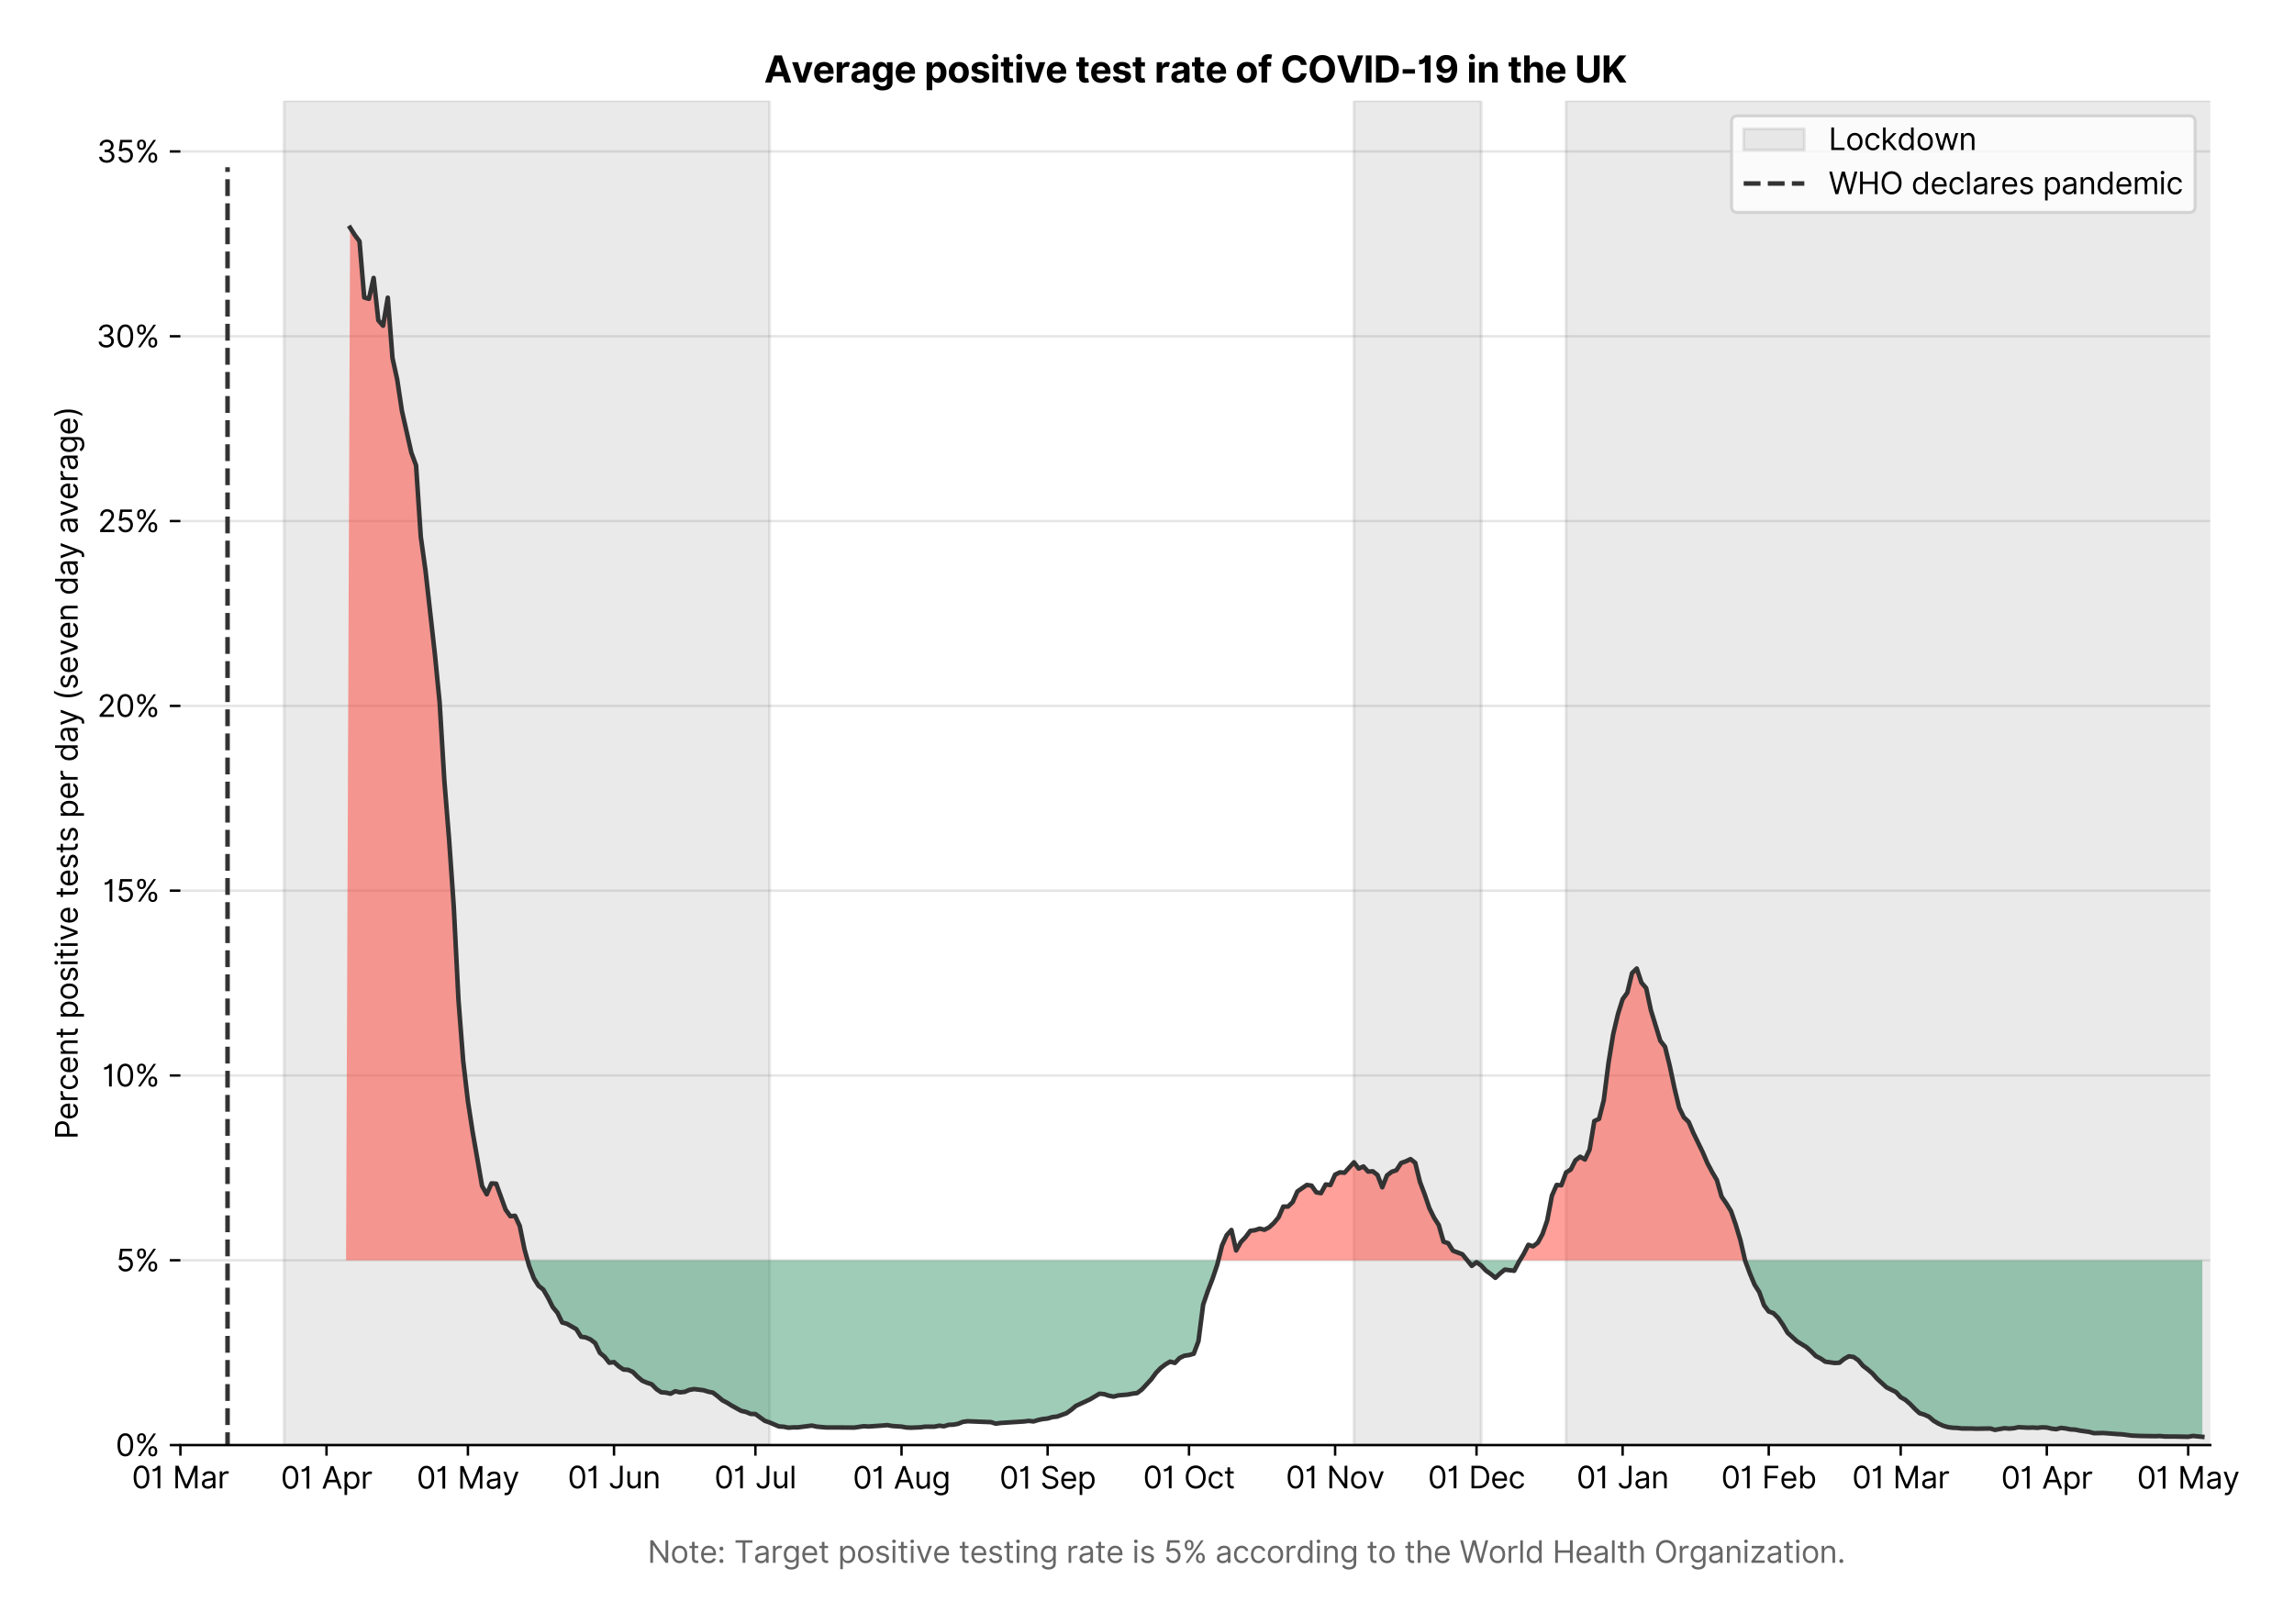 <?xml version="1.0" encoding="utf-8" standalone="no"?>
<!DOCTYPE svg PUBLIC "-//W3C//DTD SVG 1.1//EN"
  "http://www.w3.org/Graphics/SVG/1.1/DTD/svg11.dtd">
<svg version="1.1" viewBox="0 0 756.741 535.754" xmlns="http://www.w3.org/2000/svg" xmlns:xlink="http://www.w3.org/1999/xlink">
 <defs>
  <style type="text/css">*{stroke-linecap:butt;stroke-linejoin:round;}</style>
 </defs>
 <g id="figure_1">
  <g id="patch_1">
   <path d="M 0 535.754 
L 756.741 535.754 
L 756.741 0 
L 0 0 
z
" style="fill:#ffffff;"/>
  </g>
  <g id="axes_1">
   <g id="patch_2">
    <path d="M 59.513 476.745 
L 729.112 476.745 
L 729.112 33.225 
L 59.513 33.225 
z
" style="fill:#ffffff;"/>
   </g>
   <g id="matplotlib.axis_1">
    <g id="xtick_1">
     <g id="line2d_1">
      <defs>
       <path d="M 0 0 
L 0 3.5 
" id="m1c3a5bea73" style="stroke:#000000;stroke-width:0.8;"/>
      </defs>
      <g>
       <use style="stroke:#000000;stroke-width:0.8;" x="59.513" xlink:href="#m1c3a5bea73" y="476.745"/>
      </g>
     </g>
     <g id="text_1">
      <!-- 01 Mar -->
      <g transform="translate(43.476 491.018)scale(0.1 -0.1)">
       <defs>
        <path d="M 2000 -64 
Q 1230 -64 806 561 
Q 382 1186 382 2327 
Q 382 3459 809 4088 
Q 1236 4718 2000 4718 
Q 2764 4718 3191 4088 
Q 3618 3459 3618 2327 
Q 3618 1186 3194 561 
Q 2771 -64 2000 -64 
z
M 2000 436 
Q 2509 436 2791 927 
Q 3073 1418 3073 2327 
Q 3073 3234 2789 3730 
Q 2505 4227 2000 4227 
Q 1496 4227 1211 3730 
Q 927 3234 927 2327 
Q 927 1418 1210 927 
Q 1493 436 2000 436 
z
" id="Inter-Regular-30" transform="scale(0.016)"/>
        <path d="M 1973 4655 
L 1973 0 
L 1409 0 
L 1409 3836 
L 1373 3836 
Q 1341 3773 1209 3692 
Q 1077 3611 868 3551 
Q 659 3491 391 3491 
L 391 3964 
Q 661 3964 859 4061 
Q 1057 4159 1190 4291 
Q 1323 4423 1392 4529 
Q 1461 4636 1473 4655 
L 1973 4655 
z
" id="Inter-Regular-31" transform="scale(0.016)"/>
        <path id="Inter-Regular-20" transform="scale(0.016)"/>
        <path d="M 564 4655 
L 1236 4655 
L 2818 791 
L 2873 791 
L 4455 4655 
L 5127 4655 
L 5127 0 
L 4600 0 
L 4600 3536 
L 4555 3536 
L 3100 0 
L 2591 0 
L 1136 3536 
L 1091 3536 
L 1091 0 
L 564 0 
L 564 4655 
z
" id="Inter-Regular-4d" transform="scale(0.016)"/>
        <path d="M 1518 -82 
Q 1186 -82 916 44 
Q 646 170 486 410 
Q 327 650 327 991 
Q 327 1291 445 1478 
Q 564 1666 761 1773 
Q 959 1880 1199 1933 
Q 1439 1986 1682 2018 
Q 2000 2059 2199 2080 
Q 2398 2102 2490 2154 
Q 2582 2207 2582 2336 
L 2582 2355 
Q 2582 2691 2399 2877 
Q 2216 3064 1846 3064 
Q 1461 3064 1243 2895 
Q 1025 2727 936 2536 
L 427 2718 
Q 564 3036 792 3214 
Q 1021 3393 1292 3464 
Q 1564 3536 1827 3536 
Q 1996 3536 2215 3496 
Q 2434 3457 2640 3334 
Q 2846 3211 2982 2963 
Q 3118 2716 3118 2300 
L 3118 0 
L 2582 0 
L 2582 473 
L 2555 473 
Q 2500 359 2373 229 
Q 2246 100 2034 9 
Q 1823 -82 1518 -82 
z
M 1600 400 
Q 1918 400 2137 525 
Q 2357 650 2469 847 
Q 2582 1045 2582 1264 
L 2582 1755 
Q 2548 1714 2433 1681 
Q 2318 1648 2169 1624 
Q 2021 1600 1881 1583 
Q 1741 1566 1655 1555 
Q 1446 1527 1265 1467 
Q 1084 1407 974 1287 
Q 864 1168 864 964 
Q 864 684 1072 542 
Q 1280 400 1600 400 
z
" id="Inter-Regular-61" transform="scale(0.016)"/>
        <path d="M 491 0 
L 491 3491 
L 1009 3491 
L 1009 2964 
L 1046 2964 
Q 1139 3223 1389 3384 
Q 1639 3545 1955 3545 
Q 2100 3545 2209 3511 
Q 2318 3477 2400 3418 
L 2218 2964 
Q 2161 2993 2085 3010 
Q 2009 3027 1909 3027 
Q 1527 3027 1277 2794 
Q 1027 2561 1027 2209 
L 1027 0 
L 491 0 
z
" id="Inter-Regular-72" transform="scale(0.016)"/>
       </defs>
       <use xlink:href="#Inter-Regular-30"/>
       <use x="62.5" xlink:href="#Inter-Regular-31"/>
       <use x="106.676" xlink:href="#Inter-Regular-20"/>
       <use x="134.801" xlink:href="#Inter-Regular-4d"/>
       <use x="225.994" xlink:href="#Inter-Regular-61"/>
       <use x="282.386" xlink:href="#Inter-Regular-72"/>
      </g>
     </g>
    </g>
    <g id="xtick_2">
     <g id="line2d_2">
      <g>
       <use style="stroke:#000000;stroke-width:0.8;" x="107.71" xlink:href="#m1c3a5bea73" y="476.745"/>
      </g>
     </g>
     <g id="text_2">
      <!-- 01 Apr -->
      <g transform="translate(92.625 491.117)scale(0.1 -0.1)">
       <defs>
        <path d="M 755 0 
L 164 0 
L 1873 4655 
L 2455 4655 
L 4164 0 
L 3573 0 
L 3105 1318 
L 1223 1318 
L 755 0 
z
M 1400 1818 
L 2927 1818 
L 2182 3918 
L 2146 3918 
L 1400 1818 
z
" id="Inter-Regular-41" transform="scale(0.016)"/>
        <path d="M 491 -1309 
L 491 3491 
L 1009 3491 
L 1009 2936 
L 1073 2936 
Q 1132 3027 1237 3169 
Q 1343 3311 1542 3423 
Q 1741 3536 2082 3536 
Q 2523 3536 2859 3315 
Q 3196 3095 3384 2690 
Q 3573 2286 3573 1736 
Q 3573 1182 3384 776 
Q 3196 370 2861 148 
Q 2527 -73 2091 -73 
Q 1755 -73 1552 39 
Q 1350 152 1241 296 
Q 1132 441 1073 536 
L 1027 536 
L 1027 -1309 
L 491 -1309 
z
M 1018 1745 
Q 1018 1152 1276 780 
Q 1534 409 2018 409 
Q 2355 409 2581 587 
Q 2807 766 2921 1069 
Q 3036 1373 3036 1745 
Q 3036 2114 2923 2410 
Q 2811 2707 2585 2881 
Q 2359 3055 2018 3055 
Q 1527 3055 1272 2693 
Q 1018 2332 1018 1745 
z
" id="Inter-Regular-70" transform="scale(0.016)"/>
       </defs>
       <use xlink:href="#Inter-Regular-30"/>
       <use x="62.5" xlink:href="#Inter-Regular-31"/>
       <use x="106.676" xlink:href="#Inter-Regular-20"/>
       <use x="134.801" xlink:href="#Inter-Regular-41"/>
       <use x="202.415" xlink:href="#Inter-Regular-70"/>
       <use x="263.352" xlink:href="#Inter-Regular-72"/>
      </g>
     </g>
    </g>
    <g id="xtick_3">
     <g id="line2d_3">
      <g>
       <use style="stroke:#000000;stroke-width:0.8;" x="154.353" xlink:href="#m1c3a5bea73" y="476.745"/>
      </g>
     </g>
     <g id="text_3">
      <!-- 01 May -->
      <g transform="translate(137.449 491.117)scale(0.1 -0.1)">
       <defs>
        <path d="M 818 -1355 
Q 682 -1355 575 -1333 
Q 468 -1311 427 -1291 
L 564 -818 
Q 857 -893 1053 -814 
Q 1250 -736 1391 -345 
L 1509 -18 
L 218 3491 
L 800 3491 
L 1764 709 
L 1800 709 
L 2764 3491 
L 3346 3491 
L 1846 -564 
Q 1550 -1355 818 -1355 
z
" id="Inter-Regular-79" transform="scale(0.016)"/>
       </defs>
       <use xlink:href="#Inter-Regular-30"/>
       <use x="62.5" xlink:href="#Inter-Regular-31"/>
       <use x="106.676" xlink:href="#Inter-Regular-20"/>
       <use x="134.801" xlink:href="#Inter-Regular-4d"/>
       <use x="225.994" xlink:href="#Inter-Regular-61"/>
       <use x="282.386" xlink:href="#Inter-Regular-79"/>
      </g>
     </g>
    </g>
    <g id="xtick_4">
     <g id="line2d_4">
      <g>
       <use style="stroke:#000000;stroke-width:0.8;" x="202.55" xlink:href="#m1c3a5bea73" y="476.745"/>
      </g>
     </g>
     <g id="text_4">
      <!-- 01 Jun -->
      <g transform="translate(187.266 491.018)scale(0.1 -0.1)">
       <defs>
        <path d="M 2346 4655 
L 2909 4655 
L 2909 1327 
Q 2909 657 2549 296 
Q 2189 -64 1582 -64 
Q 1200 -64 902 76 
Q 605 216 434 475 
Q 264 734 264 1091 
L 818 1091 
Q 818 795 1034 615 
Q 1250 436 1582 436 
Q 1948 436 2147 664 
Q 2346 893 2346 1327 
L 2346 4655 
z
" id="Inter-Regular-4a" transform="scale(0.016)"/>
        <path d="M 2691 1427 
L 2691 3491 
L 3227 3491 
L 3227 0 
L 2691 0 
L 2691 591 
L 2655 591 
Q 2532 325 2273 140 
Q 2014 -45 1618 -45 
Q 1127 -45 809 280 
Q 491 605 491 1273 
L 491 3491 
L 1027 3491 
L 1027 1309 
Q 1027 927 1242 700 
Q 1457 473 1791 473 
Q 1991 473 2199 575 
Q 2407 677 2549 888 
Q 2691 1100 2691 1427 
z
" id="Inter-Regular-75" transform="scale(0.016)"/>
        <path d="M 1027 2100 
L 1027 0 
L 491 0 
L 491 3491 
L 1009 3491 
L 1009 2945 
L 1055 2945 
Q 1177 3211 1427 3373 
Q 1677 3536 2073 3536 
Q 2602 3536 2928 3211 
Q 3255 2886 3255 2218 
L 3255 0 
L 2718 0 
L 2718 2182 
Q 2718 2593 2504 2824 
Q 2291 3055 1918 3055 
Q 1534 3055 1280 2806 
Q 1027 2557 1027 2100 
z
" id="Inter-Regular-6e" transform="scale(0.016)"/>
       </defs>
       <use xlink:href="#Inter-Regular-30"/>
       <use x="62.5" xlink:href="#Inter-Regular-31"/>
       <use x="106.676" xlink:href="#Inter-Regular-20"/>
       <use x="134.801" xlink:href="#Inter-Regular-4a"/>
       <use x="189.063" xlink:href="#Inter-Regular-75"/>
       <use x="247.159" xlink:href="#Inter-Regular-6e"/>
      </g>
     </g>
    </g>
    <g id="xtick_5">
     <g id="line2d_5">
      <g>
       <use style="stroke:#000000;stroke-width:0.8;" x="249.193" xlink:href="#m1c3a5bea73" y="476.745"/>
      </g>
     </g>
     <g id="text_5">
      <!-- 01 Jul -->
      <g transform="translate(235.649 491.018)scale(0.1 -0.1)">
       <defs>
        <path d="M 1027 4655 
L 1027 0 
L 491 0 
L 491 4655 
L 1027 4655 
z
" id="Inter-Regular-6c" transform="scale(0.016)"/>
       </defs>
       <use xlink:href="#Inter-Regular-30"/>
       <use x="62.5" xlink:href="#Inter-Regular-31"/>
       <use x="106.676" xlink:href="#Inter-Regular-20"/>
       <use x="134.801" xlink:href="#Inter-Regular-4a"/>
       <use x="189.063" xlink:href="#Inter-Regular-75"/>
       <use x="247.159" xlink:href="#Inter-Regular-6c"/>
      </g>
     </g>
    </g>
    <g id="xtick_6">
     <g id="line2d_6">
      <g>
       <use style="stroke:#000000;stroke-width:0.8;" x="297.39" xlink:href="#m1c3a5bea73" y="476.745"/>
      </g>
     </g>
     <g id="text_6">
      <!-- 01 Aug -->
      <g transform="translate(281.318 491.117)scale(0.1 -0.1)">
       <defs>
        <path d="M 1900 -1382 
Q 1316 -1382 976 -1169 
Q 636 -957 473 -682 
L 900 -382 
Q 973 -477 1084 -601 
Q 1196 -725 1390 -817 
Q 1584 -909 1900 -909 
Q 2323 -909 2598 -704 
Q 2873 -500 2873 -64 
L 2873 645 
L 2827 645 
Q 2768 550 2660 410 
Q 2552 270 2351 162 
Q 2150 55 1809 55 
Q 1386 55 1051 255 
Q 716 455 521 836 
Q 327 1218 327 1764 
Q 327 2300 516 2699 
Q 705 3098 1041 3317 
Q 1377 3536 1818 3536 
Q 2159 3536 2360 3423 
Q 2561 3311 2669 3169 
Q 2777 3027 2836 2936 
L 2891 2936 
L 2891 3491 
L 3409 3491 
L 3409 -100 
Q 3409 -550 3205 -833 
Q 3002 -1116 2660 -1249 
Q 2318 -1382 1900 -1382 
z
M 1882 536 
Q 2366 536 2624 864 
Q 2882 1193 2882 1773 
Q 2882 2339 2627 2697 
Q 2373 3055 1882 3055 
Q 1541 3055 1315 2882 
Q 1089 2709 976 2418 
Q 864 2127 864 1773 
Q 864 1227 1120 881 
Q 1377 536 1882 536 
z
" id="Inter-Regular-67" transform="scale(0.016)"/>
       </defs>
       <use xlink:href="#Inter-Regular-30"/>
       <use x="62.5" xlink:href="#Inter-Regular-31"/>
       <use x="106.676" xlink:href="#Inter-Regular-20"/>
       <use x="134.801" xlink:href="#Inter-Regular-41"/>
       <use x="202.415" xlink:href="#Inter-Regular-75"/>
       <use x="260.511" xlink:href="#Inter-Regular-67"/>
      </g>
     </g>
    </g>
    <g id="xtick_7">
     <g id="line2d_7">
      <g>
       <use style="stroke:#000000;stroke-width:0.8;" x="345.587" xlink:href="#m1c3a5bea73" y="476.745"/>
      </g>
     </g>
     <g id="text_7">
      <!-- 01 Sep -->
      <g transform="translate(329.7 491.117)scale(0.1 -0.1)">
       <defs>
        <path d="M 3109 3491 
Q 3068 3836 2777 4027 
Q 2486 4218 2064 4218 
Q 1600 4218 1318 3999 
Q 1036 3780 1036 3445 
Q 1036 3195 1189 3042 
Q 1343 2889 1553 2803 
Q 1764 2718 1936 2673 
L 2409 2545 
Q 2591 2498 2815 2414 
Q 3039 2330 3244 2185 
Q 3450 2041 3584 1816 
Q 3718 1591 3718 1264 
Q 3718 886 3521 581 
Q 3325 277 2949 97 
Q 2573 -82 2036 -82 
Q 1286 -82 845 272 
Q 405 627 364 1200 
L 946 1200 
Q 968 936 1124 764 
Q 1280 593 1519 510 
Q 1759 427 2036 427 
Q 2359 427 2616 533 
Q 2873 639 3023 828 
Q 3173 1018 3173 1273 
Q 3173 1505 3043 1650 
Q 2914 1795 2702 1886 
Q 2491 1977 2246 2045 
L 1673 2209 
Q 1127 2366 809 2657 
Q 491 2948 491 3418 
Q 491 3809 703 4101 
Q 916 4393 1276 4555 
Q 1636 4718 2082 4718 
Q 2532 4718 2882 4558 
Q 3232 4398 3437 4120 
Q 3643 3843 3655 3491 
L 3109 3491 
z
" id="Inter-Regular-53" transform="scale(0.016)"/>
        <path d="M 1955 -73 
Q 1450 -73 1085 151 
Q 721 375 524 778 
Q 327 1182 327 1718 
Q 327 2255 524 2665 
Q 721 3075 1074 3305 
Q 1427 3536 1900 3536 
Q 2173 3536 2439 3445 
Q 2705 3355 2923 3151 
Q 3141 2948 3270 2614 
Q 3400 2280 3400 1791 
L 3400 1564 
L 866 1564 
Q 884 1005 1183 707 
Q 1482 409 1955 409 
Q 2271 409 2498 545 
Q 2725 682 2827 955 
L 3346 809 
Q 3223 414 2854 170 
Q 2486 -73 1955 -73 
z
M 866 2027 
L 2855 2027 
Q 2855 2470 2595 2762 
Q 2336 3055 1900 3055 
Q 1593 3055 1368 2911 
Q 1143 2768 1013 2533 
Q 884 2298 866 2027 
z
" id="Inter-Regular-65" transform="scale(0.016)"/>
       </defs>
       <use xlink:href="#Inter-Regular-30"/>
       <use x="62.5" xlink:href="#Inter-Regular-31"/>
       <use x="106.676" xlink:href="#Inter-Regular-20"/>
       <use x="134.801" xlink:href="#Inter-Regular-53"/>
       <use x="198.58" xlink:href="#Inter-Regular-65"/>
       <use x="256.818" xlink:href="#Inter-Regular-70"/>
      </g>
     </g>
    </g>
    <g id="xtick_8">
     <g id="line2d_8">
      <g>
       <use style="stroke:#000000;stroke-width:0.8;" x="392.23" xlink:href="#m1c3a5bea73" y="476.745"/>
      </g>
     </g>
     <g id="text_8">
      <!-- 01 Oct -->
      <g transform="translate(377.074 491.018)scale(0.1 -0.1)">
       <defs>
        <path d="M 4491 2327 
Q 4491 1591 4225 1054 
Q 3959 518 3495 227 
Q 3032 -64 2436 -64 
Q 1841 -64 1377 227 
Q 914 518 648 1054 
Q 382 1591 382 2327 
Q 382 3064 648 3600 
Q 914 4136 1377 4427 
Q 1841 4718 2436 4718 
Q 3032 4718 3495 4427 
Q 3959 4136 4225 3600 
Q 4491 3064 4491 2327 
z
M 3946 2327 
Q 3946 2932 3744 3348 
Q 3543 3764 3201 3977 
Q 2859 4191 2436 4191 
Q 2014 4191 1672 3977 
Q 1330 3764 1128 3348 
Q 927 2932 927 2327 
Q 927 1723 1128 1307 
Q 1330 891 1672 677 
Q 2014 464 2436 464 
Q 2859 464 3201 677 
Q 3543 891 3744 1307 
Q 3946 1723 3946 2327 
z
" id="Inter-Regular-4f" transform="scale(0.016)"/>
        <path d="M 1909 -73 
Q 1418 -73 1063 159 
Q 709 391 518 798 
Q 327 1205 327 1727 
Q 327 2259 524 2667 
Q 721 3075 1074 3305 
Q 1427 3536 1900 3536 
Q 2268 3536 2563 3400 
Q 2859 3264 3047 3018 
Q 3236 2773 3282 2445 
L 2746 2445 
Q 2684 2684 2474 2869 
Q 2264 3055 1909 3055 
Q 1439 3055 1151 2697 
Q 864 2339 864 1745 
Q 864 1139 1148 774 
Q 1432 409 1909 409 
Q 2223 409 2447 570 
Q 2671 732 2746 1018 
L 3282 1018 
Q 3236 709 3058 462 
Q 2880 216 2588 71 
Q 2296 -73 1909 -73 
z
" id="Inter-Regular-63" transform="scale(0.016)"/>
        <path d="M 2009 3491 
L 2009 3036 
L 1264 3036 
L 1264 1000 
Q 1264 773 1331 660 
Q 1398 548 1503 510 
Q 1609 473 1727 473 
Q 1816 473 1873 483 
Q 1930 493 1964 500 
L 2073 18 
Q 2018 -2 1920 -23 
Q 1823 -45 1673 -45 
Q 1446 -45 1228 52 
Q 1011 150 869 350 
Q 727 550 727 855 
L 727 3036 
L 200 3036 
L 200 3491 
L 727 3491 
L 727 4327 
L 1264 4327 
L 1264 3491 
L 2009 3491 
z
" id="Inter-Regular-74" transform="scale(0.016)"/>
       </defs>
       <use xlink:href="#Inter-Regular-30"/>
       <use x="62.5" xlink:href="#Inter-Regular-31"/>
       <use x="106.676" xlink:href="#Inter-Regular-20"/>
       <use x="134.801" xlink:href="#Inter-Regular-4f"/>
       <use x="210.938" xlink:href="#Inter-Regular-63"/>
       <use x="266.761" xlink:href="#Inter-Regular-74"/>
      </g>
     </g>
    </g>
    <g id="xtick_9">
     <g id="line2d_9">
      <g>
       <use style="stroke:#000000;stroke-width:0.8;" x="440.427" xlink:href="#m1c3a5bea73" y="476.745"/>
      </g>
     </g>
     <g id="text_9">
      <!-- 01 Nov -->
      <g transform="translate(424.156 491.018)scale(0.1 -0.1)">
       <defs>
        <path d="M 4255 4655 
L 4255 0 
L 3709 0 
L 1173 3655 
L 1127 3655 
L 1127 0 
L 564 0 
L 564 4655 
L 1109 4655 
L 3655 991 
L 3700 991 
L 3700 4655 
L 4255 4655 
z
" id="Inter-Regular-4e" transform="scale(0.016)"/>
        <path d="M 1909 -73 
Q 1436 -73 1080 152 
Q 725 377 526 781 
Q 327 1186 327 1727 
Q 327 2273 526 2679 
Q 725 3086 1080 3311 
Q 1436 3536 1909 3536 
Q 2382 3536 2737 3311 
Q 3093 3086 3292 2679 
Q 3491 2273 3491 1727 
Q 3491 1186 3292 781 
Q 3093 377 2737 152 
Q 2382 -73 1909 -73 
z
M 1909 409 
Q 2268 409 2500 593 
Q 2732 777 2843 1077 
Q 2955 1377 2955 1727 
Q 2955 2077 2843 2379 
Q 2732 2682 2500 2868 
Q 2268 3055 1909 3055 
Q 1550 3055 1318 2868 
Q 1086 2682 975 2379 
Q 864 2077 864 1727 
Q 864 1377 975 1077 
Q 1086 777 1318 593 
Q 1550 409 1909 409 
z
" id="Inter-Regular-6f" transform="scale(0.016)"/>
        <path d="M 3346 3491 
L 2055 0 
L 1509 0 
L 218 3491 
L 800 3491 
L 1764 709 
L 1800 709 
L 2764 3491 
L 3346 3491 
z
" id="Inter-Regular-76" transform="scale(0.016)"/>
       </defs>
       <use xlink:href="#Inter-Regular-30"/>
       <use x="62.5" xlink:href="#Inter-Regular-31"/>
       <use x="106.676" xlink:href="#Inter-Regular-20"/>
       <use x="134.801" xlink:href="#Inter-Regular-4e"/>
       <use x="210.085" xlink:href="#Inter-Regular-6f"/>
       <use x="269.744" xlink:href="#Inter-Regular-76"/>
      </g>
     </g>
    </g>
    <g id="xtick_10">
     <g id="line2d_10">
      <g>
       <use style="stroke:#000000;stroke-width:0.8;" x="487.07" xlink:href="#m1c3a5bea73" y="476.745"/>
      </g>
     </g>
     <g id="text_10">
      <!-- 01 Dec -->
      <g transform="translate(471.033 491.018)scale(0.1 -0.1)">
       <defs>
        <path d="M 2000 0 
L 564 0 
L 564 4655 
L 2064 4655 
Q 2741 4655 3223 4376 
Q 3705 4098 3961 3578 
Q 4218 3059 4218 2336 
Q 4218 1609 3959 1085 
Q 3700 561 3204 280 
Q 2709 0 2000 0 
z
M 1127 500 
L 1964 500 
Q 2830 500 3251 992 
Q 3673 1484 3673 2336 
Q 3673 3182 3259 3668 
Q 2846 4155 2027 4155 
L 1127 4155 
L 1127 500 
z
" id="Inter-Regular-44" transform="scale(0.016)"/>
       </defs>
       <use xlink:href="#Inter-Regular-30"/>
       <use x="62.5" xlink:href="#Inter-Regular-31"/>
       <use x="106.676" xlink:href="#Inter-Regular-20"/>
       <use x="134.801" xlink:href="#Inter-Regular-44"/>
       <use x="206.676" xlink:href="#Inter-Regular-65"/>
       <use x="264.915" xlink:href="#Inter-Regular-63"/>
      </g>
     </g>
    </g>
    <g id="xtick_11">
     <g id="line2d_11">
      <g>
       <use style="stroke:#000000;stroke-width:0.8;" x="535.268" xlink:href="#m1c3a5bea73" y="476.745"/>
      </g>
     </g>
     <g id="text_11">
      <!-- 01 Jan -->
      <g transform="translate(520.068 491.018)scale(0.1 -0.1)">
       <use xlink:href="#Inter-Regular-30"/>
       <use x="62.5" xlink:href="#Inter-Regular-31"/>
       <use x="106.676" xlink:href="#Inter-Regular-20"/>
       <use x="134.801" xlink:href="#Inter-Regular-4a"/>
       <use x="189.063" xlink:href="#Inter-Regular-61"/>
       <use x="245.455" xlink:href="#Inter-Regular-6e"/>
      </g>
     </g>
    </g>
    <g id="xtick_12">
     <g id="line2d_12">
      <g>
       <use style="stroke:#000000;stroke-width:0.8;" x="583.465" xlink:href="#m1c3a5bea73" y="476.745"/>
      </g>
     </g>
     <g id="text_12">
      <!-- 01 Feb -->
      <g transform="translate(567.776 491.018)scale(0.1 -0.1)">
       <defs>
        <path d="M 564 0 
L 564 4655 
L 3355 4655 
L 3355 4155 
L 1127 4155 
L 1127 2582 
L 3146 2582 
L 3146 2082 
L 1127 2082 
L 1127 0 
L 564 0 
z
" id="Inter-Regular-46" transform="scale(0.016)"/>
        <path d="M 564 0 
L 564 4655 
L 1100 4655 
L 1100 2936 
L 1146 2936 
Q 1205 3027 1310 3169 
Q 1416 3311 1615 3423 
Q 1814 3536 2155 3536 
Q 2596 3536 2932 3315 
Q 3268 3095 3457 2690 
Q 3646 2286 3646 1736 
Q 3646 1182 3457 776 
Q 3268 370 2934 148 
Q 2600 -73 2164 -73 
Q 1827 -73 1625 39 
Q 1423 152 1314 296 
Q 1205 441 1146 536 
L 1082 536 
L 1082 0 
L 564 0 
z
M 1091 1745 
Q 1091 1152 1349 780 
Q 1607 409 2091 409 
Q 2427 409 2653 587 
Q 2880 766 2994 1069 
Q 3109 1373 3109 1745 
Q 3109 2114 2996 2410 
Q 2884 2707 2658 2881 
Q 2432 3055 2091 3055 
Q 1600 3055 1345 2693 
Q 1091 2332 1091 1745 
z
" id="Inter-Regular-62" transform="scale(0.016)"/>
       </defs>
       <use xlink:href="#Inter-Regular-30"/>
       <use x="62.5" xlink:href="#Inter-Regular-31"/>
       <use x="106.676" xlink:href="#Inter-Regular-20"/>
       <use x="134.801" xlink:href="#Inter-Regular-46"/>
       <use x="193.466" xlink:href="#Inter-Regular-65"/>
       <use x="251.705" xlink:href="#Inter-Regular-62"/>
      </g>
     </g>
    </g>
    <g id="xtick_13">
     <g id="line2d_13">
      <g>
       <use style="stroke:#000000;stroke-width:0.8;" x="626.998" xlink:href="#m1c3a5bea73" y="476.745"/>
      </g>
     </g>
     <g id="text_13">
      <!-- 01 Mar -->
      <g transform="translate(610.961 491.018)scale(0.1 -0.1)">
       <use xlink:href="#Inter-Regular-30"/>
       <use x="62.5" xlink:href="#Inter-Regular-31"/>
       <use x="106.676" xlink:href="#Inter-Regular-20"/>
       <use x="134.801" xlink:href="#Inter-Regular-4d"/>
       <use x="225.994" xlink:href="#Inter-Regular-61"/>
       <use x="282.386" xlink:href="#Inter-Regular-72"/>
      </g>
     </g>
    </g>
    <g id="xtick_14">
     <g id="line2d_14">
      <g>
       <use style="stroke:#000000;stroke-width:0.8;" x="675.195" xlink:href="#m1c3a5bea73" y="476.745"/>
      </g>
     </g>
     <g id="text_14">
      <!-- 01 Apr -->
      <g transform="translate(660.11 491.117)scale(0.1 -0.1)">
       <use xlink:href="#Inter-Regular-30"/>
       <use x="62.5" xlink:href="#Inter-Regular-31"/>
       <use x="106.676" xlink:href="#Inter-Regular-20"/>
       <use x="134.801" xlink:href="#Inter-Regular-41"/>
       <use x="202.415" xlink:href="#Inter-Regular-70"/>
       <use x="263.352" xlink:href="#Inter-Regular-72"/>
      </g>
     </g>
    </g>
    <g id="xtick_15">
     <g id="line2d_15">
      <g>
       <use style="stroke:#000000;stroke-width:0.8;" x="721.838" xlink:href="#m1c3a5bea73" y="476.745"/>
      </g>
     </g>
     <g id="text_15">
      <!-- 01 May -->
      <g transform="translate(704.935 491.117)scale(0.1 -0.1)">
       <use xlink:href="#Inter-Regular-30"/>
       <use x="62.5" xlink:href="#Inter-Regular-31"/>
       <use x="106.676" xlink:href="#Inter-Regular-20"/>
       <use x="134.801" xlink:href="#Inter-Regular-4d"/>
       <use x="225.994" xlink:href="#Inter-Regular-61"/>
       <use x="282.386" xlink:href="#Inter-Regular-79"/>
      </g>
     </g>
    </g>
    <g id="text_16">
     <!--  -->
     <g style="fill:#666666;" transform="translate(394.312 504.55)scale(0.1 -0.1)"/>
     <!--             Note: Target positive testing rate is 5% according to the World Health Organization. -->
     <g style="fill:#666666;" transform="translate(179.866 515.595)scale(0.1 -0.1)">
      <defs>
       <path d="M 882 -36 
Q 714 -36 593 84 
Q 473 205 473 373 
Q 473 541 593 661 
Q 714 782 882 782 
Q 1050 782 1170 661 
Q 1291 541 1291 373 
Q 1291 205 1170 84 
Q 1050 -36 882 -36 
z
M 882 2524 
Q 714 2524 593 2644 
Q 473 2765 473 2933 
Q 473 3101 593 3221 
Q 714 3342 882 3342 
Q 1050 3342 1170 3221 
Q 1291 3101 1291 2933 
Q 1291 2765 1170 2644 
Q 1050 2524 882 2524 
z
" id="Inter-Regular-3a" transform="scale(0.016)"/>
       <path d="M 309 4155 
L 309 4655 
L 3800 4655 
L 3800 4155 
L 2336 4155 
L 2336 0 
L 1773 0 
L 1773 4155 
L 309 4155 
z
" id="Inter-Regular-54" transform="scale(0.016)"/>
       <path d="M 2964 2709 
L 2482 2573 
Q 2411 2755 2245 2914 
Q 2080 3073 1727 3073 
Q 1407 3073 1194 2926 
Q 982 2780 982 2555 
Q 982 2355 1127 2239 
Q 1273 2123 1582 2045 
L 2100 1918 
Q 3027 1691 3027 973 
Q 3027 673 2855 436 
Q 2684 200 2377 63 
Q 2071 -73 1664 -73 
Q 1130 -73 780 159 
Q 430 391 336 836 
L 846 964 
Q 989 400 1655 400 
Q 2030 400 2251 560 
Q 2473 720 2473 945 
Q 2473 1316 1955 1436 
L 1373 1573 
Q 893 1686 669 1926 
Q 446 2166 446 2527 
Q 446 2823 613 3050 
Q 780 3277 1069 3406 
Q 1359 3536 1727 3536 
Q 2246 3536 2542 3309 
Q 2839 3082 2964 2709 
z
" id="Inter-Regular-73" transform="scale(0.016)"/>
       <path d="M 491 0 
L 491 3491 
L 1027 3491 
L 1027 0 
L 491 0 
z
M 764 4073 
Q 607 4073 494 4179 
Q 382 4286 382 4436 
Q 382 4586 494 4693 
Q 607 4800 764 4800 
Q 921 4800 1033 4693 
Q 1146 4586 1146 4436 
Q 1146 4286 1033 4179 
Q 921 4073 764 4073 
z
" id="Inter-Regular-69" transform="scale(0.016)"/>
       <path d="M 1936 -64 
Q 1536 -64 1216 95 
Q 896 255 702 532 
Q 509 809 491 1164 
L 1036 1164 
Q 1068 848 1324 642 
Q 1580 436 1936 436 
Q 2223 436 2447 570 
Q 2671 705 2799 940 
Q 2927 1175 2927 1473 
Q 2927 1777 2794 2017 
Q 2661 2257 2429 2395 
Q 2198 2534 1900 2536 
Q 1686 2539 1461 2472 
Q 1236 2405 1091 2300 
L 564 2364 
L 846 4655 
L 3264 4655 
L 3264 4155 
L 1318 4155 
L 1155 2782 
L 1182 2782 
Q 1325 2895 1541 2970 
Q 1757 3045 1991 3045 
Q 2418 3045 2753 2842 
Q 3089 2639 3281 2286 
Q 3473 1934 3473 1482 
Q 3473 1036 3274 687 
Q 3075 339 2727 137 
Q 2380 -64 1936 -64 
z
" id="Inter-Regular-35" transform="scale(0.016)"/>
       <path d="M 2855 873 
L 2855 1118 
Q 2855 1373 2960 1585 
Q 3066 1798 3269 1926 
Q 3473 2055 3764 2055 
Q 4059 2055 4259 1926 
Q 4459 1798 4561 1585 
Q 4664 1373 4664 1118 
L 4664 873 
Q 4664 618 4560 405 
Q 4457 193 4256 64 
Q 4055 -64 3764 -64 
Q 3468 -64 3266 64 
Q 3064 193 2959 405 
Q 2855 618 2855 873 
z
M 536 3536 
L 536 3782 
Q 536 4036 642 4248 
Q 748 4461 951 4589 
Q 1155 4718 1446 4718 
Q 1741 4718 1941 4589 
Q 2141 4461 2243 4248 
Q 2346 4036 2346 3782 
L 2346 3536 
Q 2346 3282 2242 3069 
Q 2139 2857 1937 2728 
Q 1736 2600 1446 2600 
Q 1150 2600 948 2728 
Q 746 2857 641 3069 
Q 536 3282 536 3536 
z
M 709 0 
L 3909 4655 
L 4427 4655 
L 1227 0 
L 709 0 
z
M 3318 1118 
L 3318 873 
Q 3318 661 3418 494 
Q 3518 327 3764 327 
Q 4002 327 4101 494 
Q 4200 661 4200 873 
L 4200 1118 
Q 4200 1330 4104 1497 
Q 4009 1664 3764 1664 
Q 3525 1664 3421 1497 
Q 3318 1330 3318 1118 
z
M 1000 3782 
L 1000 3536 
Q 1000 3325 1100 3158 
Q 1200 2991 1446 2991 
Q 1684 2991 1783 3158 
Q 1882 3325 1882 3536 
L 1882 3782 
Q 1882 3993 1786 4160 
Q 1691 4327 1446 4327 
Q 1207 4327 1103 4160 
Q 1000 3993 1000 3782 
z
" id="Inter-Regular-25" transform="scale(0.016)"/>
       <path d="M 1809 -73 
Q 1373 -73 1039 148 
Q 705 370 516 776 
Q 327 1182 327 1736 
Q 327 2286 516 2690 
Q 705 3095 1041 3315 
Q 1377 3536 1818 3536 
Q 2159 3536 2358 3423 
Q 2557 3311 2662 3169 
Q 2768 3027 2827 2936 
L 2873 2936 
L 2873 4655 
L 3409 4655 
L 3409 0 
L 2891 0 
L 2891 536 
L 2827 536 
Q 2768 441 2659 296 
Q 2550 152 2348 39 
Q 2146 -73 1809 -73 
z
M 1882 409 
Q 2366 409 2624 780 
Q 2882 1152 2882 1745 
Q 2882 2332 2627 2693 
Q 2373 3055 1882 3055 
Q 1541 3055 1315 2881 
Q 1089 2707 976 2410 
Q 864 2114 864 1745 
Q 864 1373 978 1069 
Q 1093 766 1319 587 
Q 1546 409 1882 409 
z
" id="Inter-Regular-64" transform="scale(0.016)"/>
       <path d="M 1027 2100 
L 1027 0 
L 491 0 
L 491 4655 
L 1027 4655 
L 1027 2945 
L 1073 2945 
Q 1196 3216 1442 3376 
Q 1689 3536 2100 3536 
Q 2636 3536 2963 3213 
Q 3291 2891 3291 2218 
L 3291 0 
L 2755 0 
L 2755 2182 
Q 2755 2598 2540 2826 
Q 2325 3055 1946 3055 
Q 1548 3055 1287 2806 
Q 1027 2557 1027 2100 
z
" id="Inter-Regular-68" transform="scale(0.016)"/>
       <path d="M 1409 0 
L 136 4655 
L 709 4655 
L 1682 864 
L 1727 864 
L 2718 4655 
L 3355 4655 
L 4346 864 
L 4391 864 
L 5364 4655 
L 5936 4655 
L 4664 0 
L 4082 0 
L 3055 3709 
L 3018 3709 
L 1991 0 
L 1409 0 
z
" id="Inter-Regular-57" transform="scale(0.016)"/>
       <path d="M 564 0 
L 564 4655 
L 1127 4655 
L 1127 2582 
L 3609 2582 
L 3609 4655 
L 4173 4655 
L 4173 0 
L 3609 0 
L 3609 2082 
L 1127 2082 
L 1127 0 
L 564 0 
z
" id="Inter-Regular-48" transform="scale(0.016)"/>
       <path d="M 391 0 
L 391 409 
L 2373 2955 
L 2373 2991 
L 455 2991 
L 455 3491 
L 3064 3491 
L 3064 3064 
L 1136 536 
L 1136 500 
L 3127 500 
L 3127 0 
L 391 0 
z
" id="Inter-Regular-7a" transform="scale(0.016)"/>
       <path d="M 882 -36 
Q 714 -36 593 84 
Q 473 205 473 373 
Q 473 541 593 661 
Q 714 782 882 782 
Q 1050 782 1170 661 
Q 1291 541 1291 373 
Q 1291 205 1170 84 
Q 1050 -36 882 -36 
z
" id="Inter-Regular-2e" transform="scale(0.016)"/>
      </defs>
      <use xlink:href="#Inter-Regular-20"/>
      <use x="28.125" xlink:href="#Inter-Regular-20"/>
      <use x="56.25" xlink:href="#Inter-Regular-20"/>
      <use x="84.375" xlink:href="#Inter-Regular-20"/>
      <use x="112.5" xlink:href="#Inter-Regular-20"/>
      <use x="140.625" xlink:href="#Inter-Regular-20"/>
      <use x="168.75" xlink:href="#Inter-Regular-20"/>
      <use x="196.875" xlink:href="#Inter-Regular-20"/>
      <use x="225" xlink:href="#Inter-Regular-20"/>
      <use x="253.125" xlink:href="#Inter-Regular-20"/>
      <use x="281.25" xlink:href="#Inter-Regular-20"/>
      <use x="309.375" xlink:href="#Inter-Regular-20"/>
      <use x="337.5" xlink:href="#Inter-Regular-4e"/>
      <use x="412.784" xlink:href="#Inter-Regular-6f"/>
      <use x="472.443" xlink:href="#Inter-Regular-74"/>
      <use x="508.807" xlink:href="#Inter-Regular-65"/>
      <use x="567.046" xlink:href="#Inter-Regular-3a"/>
      <use x="594.602" xlink:href="#Inter-Regular-20"/>
      <use x="622.727" xlink:href="#Inter-Regular-54"/>
      <use x="686.932" xlink:href="#Inter-Regular-61"/>
      <use x="743.324" xlink:href="#Inter-Regular-72"/>
      <use x="781.676" xlink:href="#Inter-Regular-67"/>
      <use x="842.614" xlink:href="#Inter-Regular-65"/>
      <use x="900.852" xlink:href="#Inter-Regular-74"/>
      <use x="937.216" xlink:href="#Inter-Regular-20"/>
      <use x="965.341" xlink:href="#Inter-Regular-70"/>
      <use x="1026.279" xlink:href="#Inter-Regular-6f"/>
      <use x="1085.938" xlink:href="#Inter-Regular-73"/>
      <use x="1138.21" xlink:href="#Inter-Regular-69"/>
      <use x="1161.932" xlink:href="#Inter-Regular-74"/>
      <use x="1198.296" xlink:href="#Inter-Regular-69"/>
      <use x="1222.017" xlink:href="#Inter-Regular-76"/>
      <use x="1277.699" xlink:href="#Inter-Regular-65"/>
      <use x="1335.938" xlink:href="#Inter-Regular-20"/>
      <use x="1364.063" xlink:href="#Inter-Regular-74"/>
      <use x="1400.426" xlink:href="#Inter-Regular-65"/>
      <use x="1458.665" xlink:href="#Inter-Regular-73"/>
      <use x="1510.938" xlink:href="#Inter-Regular-74"/>
      <use x="1547.301" xlink:href="#Inter-Regular-69"/>
      <use x="1571.023" xlink:href="#Inter-Regular-6e"/>
      <use x="1629.546" xlink:href="#Inter-Regular-67"/>
      <use x="1690.483" xlink:href="#Inter-Regular-20"/>
      <use x="1718.608" xlink:href="#Inter-Regular-72"/>
      <use x="1756.96" xlink:href="#Inter-Regular-61"/>
      <use x="1813.353" xlink:href="#Inter-Regular-74"/>
      <use x="1849.716" xlink:href="#Inter-Regular-65"/>
      <use x="1907.955" xlink:href="#Inter-Regular-20"/>
      <use x="1936.08" xlink:href="#Inter-Regular-69"/>
      <use x="1959.801" xlink:href="#Inter-Regular-73"/>
      <use x="2012.074" xlink:href="#Inter-Regular-20"/>
      <use x="2040.199" xlink:href="#Inter-Regular-35"/>
      <use x="2100.995" xlink:href="#Inter-Regular-25"/>
      <use x="2182.245" xlink:href="#Inter-Regular-20"/>
      <use x="2210.37" xlink:href="#Inter-Regular-61"/>
      <use x="2266.762" xlink:href="#Inter-Regular-63"/>
      <use x="2322.586" xlink:href="#Inter-Regular-63"/>
      <use x="2378.409" xlink:href="#Inter-Regular-6f"/>
      <use x="2438.069" xlink:href="#Inter-Regular-72"/>
      <use x="2476.421" xlink:href="#Inter-Regular-64"/>
      <use x="2538.495" xlink:href="#Inter-Regular-69"/>
      <use x="2562.216" xlink:href="#Inter-Regular-6e"/>
      <use x="2620.739" xlink:href="#Inter-Regular-67"/>
      <use x="2681.677" xlink:href="#Inter-Regular-20"/>
      <use x="2709.802" xlink:href="#Inter-Regular-74"/>
      <use x="2746.165" xlink:href="#Inter-Regular-6f"/>
      <use x="2805.824" xlink:href="#Inter-Regular-20"/>
      <use x="2833.949" xlink:href="#Inter-Regular-74"/>
      <use x="2870.313" xlink:href="#Inter-Regular-68"/>
      <use x="2929.404" xlink:href="#Inter-Regular-65"/>
      <use x="2987.643" xlink:href="#Inter-Regular-20"/>
      <use x="3015.768" xlink:href="#Inter-Regular-57"/>
      <use x="3110.654" xlink:href="#Inter-Regular-6f"/>
      <use x="3170.313" xlink:href="#Inter-Regular-72"/>
      <use x="3208.665" xlink:href="#Inter-Regular-6c"/>
      <use x="3232.387" xlink:href="#Inter-Regular-64"/>
      <use x="3294.461" xlink:href="#Inter-Regular-20"/>
      <use x="3322.586" xlink:href="#Inter-Regular-48"/>
      <use x="3396.591" xlink:href="#Inter-Regular-65"/>
      <use x="3454.83" xlink:href="#Inter-Regular-61"/>
      <use x="3511.222" xlink:href="#Inter-Regular-6c"/>
      <use x="3534.944" xlink:href="#Inter-Regular-74"/>
      <use x="3571.307" xlink:href="#Inter-Regular-68"/>
      <use x="3630.398" xlink:href="#Inter-Regular-20"/>
      <use x="3658.523" xlink:href="#Inter-Regular-4f"/>
      <use x="3734.66" xlink:href="#Inter-Regular-72"/>
      <use x="3773.012" xlink:href="#Inter-Regular-67"/>
      <use x="3833.949" xlink:href="#Inter-Regular-61"/>
      <use x="3890.342" xlink:href="#Inter-Regular-6e"/>
      <use x="3948.864" xlink:href="#Inter-Regular-69"/>
      <use x="3972.586" xlink:href="#Inter-Regular-7a"/>
      <use x="4026.705" xlink:href="#Inter-Regular-61"/>
      <use x="4083.097" xlink:href="#Inter-Regular-74"/>
      <use x="4119.461" xlink:href="#Inter-Regular-69"/>
      <use x="4143.182" xlink:href="#Inter-Regular-6f"/>
      <use x="4202.842" xlink:href="#Inter-Regular-6e"/>
      <use x="4261.364" xlink:href="#Inter-Regular-2e"/>
     </g>
    </g>
   </g>
   <g id="matplotlib.axis_2">
    <g id="ytick_1">
     <g id="line2d_16">
      <path clip-path="url(#pa95006954e)" d="M 59.513 476.745 
L 729.112 476.745 
" style="fill:none;stroke:#e5e5e5;stroke-linecap:square;stroke-width:0.8;"/>
     </g>
     <g id="line2d_17">
      <defs>
       <path d="M 0 0 
L -3.5 0 
" id="mae2bbc9686" style="stroke:#000000;stroke-width:0.8;"/>
      </defs>
      <g>
       <use style="stroke:#000000;stroke-width:0.8;" x="59.513" xlink:href="#mae2bbc9686" y="476.745"/>
      </g>
     </g>
     <g id="text_17">
      <!-- 0% -->
      <g transform="translate(38.138 480.382)scale(0.1 -0.1)">
       <use xlink:href="#Inter-Regular-30"/>
       <use x="62.5" xlink:href="#Inter-Regular-25"/>
      </g>
     </g>
    </g>
    <g id="ytick_2">
     <g id="line2d_18">
      <path clip-path="url(#pa95006954e)" d="M 59.513 415.777 
L 729.112 415.777 
" style="fill:none;stroke:#e5e5e5;stroke-linecap:square;stroke-width:0.8;"/>
     </g>
     <g id="line2d_19">
      <g>
       <use style="stroke:#000000;stroke-width:0.8;" x="59.513" xlink:href="#mae2bbc9686" y="415.777"/>
      </g>
     </g>
     <g id="text_18">
      <!-- 5% -->
      <g transform="translate(38.308 419.414)scale(0.1 -0.1)">
       <use xlink:href="#Inter-Regular-35"/>
       <use x="60.795" xlink:href="#Inter-Regular-25"/>
      </g>
     </g>
    </g>
    <g id="ytick_3">
     <g id="line2d_20">
      <path clip-path="url(#pa95006954e)" d="M 59.513 354.809 
L 729.112 354.809 
" style="fill:none;stroke:#e5e5e5;stroke-linecap:square;stroke-width:0.8;"/>
     </g>
     <g id="line2d_21">
      <g>
       <use style="stroke:#000000;stroke-width:0.8;" x="59.513" xlink:href="#mae2bbc9686" y="354.809"/>
      </g>
     </g>
     <g id="text_19">
      <!-- 10% -->
      <g transform="translate(33.72 358.445)scale(0.1 -0.1)">
       <use xlink:href="#Inter-Regular-31"/>
       <use x="44.176" xlink:href="#Inter-Regular-30"/>
       <use x="106.676" xlink:href="#Inter-Regular-25"/>
      </g>
     </g>
    </g>
    <g id="ytick_4">
     <g id="line2d_22">
      <path clip-path="url(#pa95006954e)" d="M 59.513 293.84 
L 729.112 293.84 
" style="fill:none;stroke:#e5e5e5;stroke-linecap:square;stroke-width:0.8;"/>
     </g>
     <g id="line2d_23">
      <g>
       <use style="stroke:#000000;stroke-width:0.8;" x="59.513" xlink:href="#mae2bbc9686" y="293.84"/>
      </g>
     </g>
     <g id="text_20">
      <!-- 15% -->
      <g transform="translate(33.891 297.477)scale(0.1 -0.1)">
       <use xlink:href="#Inter-Regular-31"/>
       <use x="44.176" xlink:href="#Inter-Regular-35"/>
       <use x="104.972" xlink:href="#Inter-Regular-25"/>
      </g>
     </g>
    </g>
    <g id="ytick_5">
     <g id="line2d_24">
      <path clip-path="url(#pa95006954e)" d="M 59.513 232.872 
L 729.112 232.872 
" style="fill:none;stroke:#e5e5e5;stroke-linecap:square;stroke-width:0.8;"/>
     </g>
     <g id="line2d_25">
      <g>
       <use style="stroke:#000000;stroke-width:0.8;" x="59.513" xlink:href="#mae2bbc9686" y="232.872"/>
      </g>
     </g>
     <g id="text_21">
      <!-- 20% -->
      <g transform="translate(32.086 236.509)scale(0.1 -0.1)">
       <defs>
        <path d="M 482 0 
L 482 409 
L 2018 2091 
Q 2289 2386 2464 2605 
Q 2639 2825 2724 3019 
Q 2809 3214 2809 3427 
Q 2809 3795 2553 4011 
Q 2298 4227 1918 4227 
Q 1514 4227 1275 3985 
Q 1036 3743 1036 3345 
L 500 3345 
Q 500 3755 688 4064 
Q 877 4373 1203 4545 
Q 1530 4718 1936 4718 
Q 2346 4718 2661 4545 
Q 2977 4373 3156 4079 
Q 3336 3786 3336 3427 
Q 3336 3170 3244 2926 
Q 3152 2682 2926 2383 
Q 2700 2084 2300 1655 
L 1255 536 
L 1255 500 
L 3418 500 
L 3418 0 
L 482 0 
z
" id="Inter-Regular-32" transform="scale(0.016)"/>
       </defs>
       <use xlink:href="#Inter-Regular-32"/>
       <use x="60.511" xlink:href="#Inter-Regular-30"/>
       <use x="123.011" xlink:href="#Inter-Regular-25"/>
      </g>
     </g>
    </g>
    <g id="ytick_6">
     <g id="line2d_26">
      <path clip-path="url(#pa95006954e)" d="M 59.513 171.904 
L 729.112 171.904 
" style="fill:none;stroke:#e5e5e5;stroke-linecap:square;stroke-width:0.8;"/>
     </g>
     <g id="line2d_27">
      <g>
       <use style="stroke:#000000;stroke-width:0.8;" x="59.513" xlink:href="#mae2bbc9686" y="171.904"/>
      </g>
     </g>
     <g id="text_22">
      <!-- 25% -->
      <g transform="translate(32.256 175.541)scale(0.1 -0.1)">
       <use xlink:href="#Inter-Regular-32"/>
       <use x="60.511" xlink:href="#Inter-Regular-35"/>
       <use x="121.307" xlink:href="#Inter-Regular-25"/>
      </g>
     </g>
    </g>
    <g id="ytick_7">
     <g id="line2d_28">
      <path clip-path="url(#pa95006954e)" d="M 59.513 110.936 
L 729.112 110.936 
" style="fill:none;stroke:#e5e5e5;stroke-linecap:square;stroke-width:0.8;"/>
     </g>
     <g id="line2d_29">
      <g>
       <use style="stroke:#000000;stroke-width:0.8;" x="59.513" xlink:href="#mae2bbc9686" y="110.936"/>
      </g>
     </g>
     <g id="text_23">
      <!-- 30% -->
      <g transform="translate(31.773 114.572)scale(0.1 -0.1)">
       <defs>
        <path d="M 2055 -64 
Q 1605 -64 1253 90 
Q 902 245 696 521 
Q 491 798 473 1164 
L 1046 1164 
Q 1071 827 1356 631 
Q 1641 436 2046 436 
Q 2493 436 2783 664 
Q 3073 893 3073 1264 
Q 3073 1650 2787 1893 
Q 2502 2136 1973 2136 
L 1600 2136 
L 1600 2636 
L 1973 2636 
Q 2386 2636 2647 2856 
Q 2909 3077 2909 3445 
Q 2909 3798 2679 4012 
Q 2450 4227 2064 4227 
Q 1823 4227 1610 4139 
Q 1398 4052 1264 3887 
Q 1130 3723 1118 3491 
L 573 3491 
Q 586 3857 793 4133 
Q 1000 4409 1335 4563 
Q 1671 4718 2073 4718 
Q 2505 4718 2814 4544 
Q 3123 4370 3289 4086 
Q 3455 3802 3455 3473 
Q 3455 3080 3249 2802 
Q 3043 2525 2691 2418 
L 2691 2382 
Q 3132 2309 3379 2008 
Q 3627 1707 3627 1264 
Q 3627 884 3421 583 
Q 3216 282 2861 109 
Q 2507 -64 2055 -64 
z
" id="Inter-Regular-33" transform="scale(0.016)"/>
       </defs>
       <use xlink:href="#Inter-Regular-33"/>
       <use x="63.636" xlink:href="#Inter-Regular-30"/>
       <use x="126.136" xlink:href="#Inter-Regular-25"/>
      </g>
     </g>
    </g>
    <g id="ytick_8">
     <g id="line2d_30">
      <path clip-path="url(#pa95006954e)" d="M 59.513 49.967 
L 729.112 49.967 
" style="fill:none;stroke:#e5e5e5;stroke-linecap:square;stroke-width:0.8;"/>
     </g>
     <g id="line2d_31">
      <g>
       <use style="stroke:#000000;stroke-width:0.8;" x="59.513" xlink:href="#mae2bbc9686" y="49.967"/>
      </g>
     </g>
     <g id="text_24">
      <!-- 35% -->
      <g transform="translate(31.944 53.604)scale(0.1 -0.1)">
       <use xlink:href="#Inter-Regular-33"/>
       <use x="63.636" xlink:href="#Inter-Regular-35"/>
       <use x="124.432" xlink:href="#Inter-Regular-25"/>
      </g>
     </g>
    </g>
    <g id="text_25">
     <!-- Percent positive tests per day (seven day average) -->
     <g transform="translate(25.614 375.861)rotate(-90)scale(0.1 -0.1)">
      <defs>
       <path d="M 564 0 
L 564 4655 
L 2136 4655 
Q 2684 4655 3033 4458 
Q 3382 4261 3550 3927 
Q 3718 3593 3718 3182 
Q 3718 2770 3551 2434 
Q 3384 2098 3036 1899 
Q 2689 1700 2146 1700 
L 1127 1700 
L 1127 0 
L 564 0 
z
M 1127 2200 
L 2127 2200 
Q 2689 2200 2926 2482 
Q 3164 2764 3164 3182 
Q 3164 3602 2925 3878 
Q 2686 4155 2118 4155 
L 1127 4155 
L 1127 2200 
z
" id="Inter-Regular-50" transform="scale(0.016)"/>
       <path d="M 682 1964 
Q 682 2823 906 3544 
Q 1130 4266 1546 4873 
L 2018 4873 
Q 1800 4573 1623 4095 
Q 1446 3618 1341 3061 
Q 1236 2505 1236 1964 
Q 1236 1423 1341 866 
Q 1446 309 1623 -168 
Q 1800 -645 2018 -945 
L 1546 -945 
Q 1130 -339 906 383 
Q 682 1105 682 1964 
z
" id="Inter-Regular-28" transform="scale(0.016)"/>
       <path d="M 1638 1940 
Q 1638 1081 1414 359 
Q 1191 -362 775 -969 
L 302 -969 
Q 520 -669 697 -191 
Q 875 286 979 842 
Q 1084 1399 1084 1940 
Q 1084 2481 979 3038 
Q 875 3595 697 4072 
Q 520 4549 302 4849 
L 775 4849 
Q 1191 4243 1414 3521 
Q 1638 2799 1638 1940 
z
" id="Inter-Regular-29" transform="scale(0.016)"/>
      </defs>
      <use xlink:href="#Inter-Regular-50"/>
      <use x="63.494" xlink:href="#Inter-Regular-65"/>
      <use x="121.733" xlink:href="#Inter-Regular-72"/>
      <use x="160.085" xlink:href="#Inter-Regular-63"/>
      <use x="215.909" xlink:href="#Inter-Regular-65"/>
      <use x="274.148" xlink:href="#Inter-Regular-6e"/>
      <use x="332.671" xlink:href="#Inter-Regular-74"/>
      <use x="369.034" xlink:href="#Inter-Regular-20"/>
      <use x="397.159" xlink:href="#Inter-Regular-70"/>
      <use x="458.097" xlink:href="#Inter-Regular-6f"/>
      <use x="517.756" xlink:href="#Inter-Regular-73"/>
      <use x="570.029" xlink:href="#Inter-Regular-69"/>
      <use x="593.75" xlink:href="#Inter-Regular-74"/>
      <use x="630.114" xlink:href="#Inter-Regular-69"/>
      <use x="653.835" xlink:href="#Inter-Regular-76"/>
      <use x="709.517" xlink:href="#Inter-Regular-65"/>
      <use x="767.756" xlink:href="#Inter-Regular-20"/>
      <use x="795.881" xlink:href="#Inter-Regular-74"/>
      <use x="832.244" xlink:href="#Inter-Regular-65"/>
      <use x="890.483" xlink:href="#Inter-Regular-73"/>
      <use x="942.756" xlink:href="#Inter-Regular-74"/>
      <use x="979.119" xlink:href="#Inter-Regular-73"/>
      <use x="1031.392" xlink:href="#Inter-Regular-20"/>
      <use x="1059.517" xlink:href="#Inter-Regular-70"/>
      <use x="1120.455" xlink:href="#Inter-Regular-65"/>
      <use x="1178.693" xlink:href="#Inter-Regular-72"/>
      <use x="1217.046" xlink:href="#Inter-Regular-20"/>
      <use x="1245.171" xlink:href="#Inter-Regular-64"/>
      <use x="1307.245" xlink:href="#Inter-Regular-61"/>
      <use x="1363.637" xlink:href="#Inter-Regular-79"/>
      <use x="1419.318" xlink:href="#Inter-Regular-20"/>
      <use x="1447.443" xlink:href="#Inter-Regular-28"/>
      <use x="1483.665" xlink:href="#Inter-Regular-73"/>
      <use x="1535.938" xlink:href="#Inter-Regular-65"/>
      <use x="1594.176" xlink:href="#Inter-Regular-76"/>
      <use x="1649.858" xlink:href="#Inter-Regular-65"/>
      <use x="1708.097" xlink:href="#Inter-Regular-6e"/>
      <use x="1766.62" xlink:href="#Inter-Regular-20"/>
      <use x="1794.745" xlink:href="#Inter-Regular-64"/>
      <use x="1856.818" xlink:href="#Inter-Regular-61"/>
      <use x="1913.211" xlink:href="#Inter-Regular-79"/>
      <use x="1968.892" xlink:href="#Inter-Regular-20"/>
      <use x="1997.017" xlink:href="#Inter-Regular-61"/>
      <use x="2053.409" xlink:href="#Inter-Regular-76"/>
      <use x="2109.091" xlink:href="#Inter-Regular-65"/>
      <use x="2167.33" xlink:href="#Inter-Regular-72"/>
      <use x="2205.682" xlink:href="#Inter-Regular-61"/>
      <use x="2262.074" xlink:href="#Inter-Regular-67"/>
      <use x="2323.012" xlink:href="#Inter-Regular-65"/>
      <use x="2381.25" xlink:href="#Inter-Regular-29"/>
     </g>
    </g>
   </g>
   <g id="patch_3">
    <path clip-path="url(#pa95006954e)" d="M 93.717 476.745 
L 93.717 33.225 
L 253.857 33.225 
L 253.857 476.745 
z
" style="fill:#777777;opacity:0.15;stroke:#777777;stroke-linejoin:miter;"/>
   </g>
   <g id="patch_4">
    <path clip-path="url(#pa95006954e)" d="M 446.646 476.745 
L 446.646 33.225 
L 488.625 33.225 
L 488.625 476.745 
z
" style="fill:#777777;opacity:0.15;stroke:#777777;stroke-linejoin:miter;"/>
   </g>
   <g id="patch_5">
    <path clip-path="url(#pa95006954e)" d="M 516.61 476.745 
L 516.61 33.225 
L 1102.753 33.225 
L 1102.753 476.745 
z
" style="fill:#777777;opacity:0.15;stroke:#777777;stroke-linejoin:miter;"/>
   </g>
   <g id="PolyCollection_1">
    <path clip-path="url(#pa95006954e)" d="M 114.165 415.777 
L 115.484 415.777 
L 117.038 415.777 
L 118.593 415.777 
L 120.148 415.777 
L 121.703 415.777 
L 123.257 415.777 
L 124.812 415.777 
L 126.367 415.777 
L 127.922 415.777 
L 129.476 415.777 
L 131.031 415.777 
L 132.586 415.777 
L 134.141 415.777 
L 135.695 415.777 
L 137.25 415.777 
L 138.805 415.777 
L 140.36 415.777 
L 141.915 415.777 
L 143.469 415.777 
L 145.024 415.777 
L 146.579 415.777 
L 148.134 415.777 
L 149.688 415.777 
L 151.243 415.777 
L 152.798 415.777 
L 154.353 415.777 
L 155.907 415.777 
L 157.462 415.777 
L 159.017 415.777 
L 160.572 415.777 
L 162.126 415.777 
L 163.681 415.777 
L 165.236 415.777 
L 166.791 415.777 
L 168.345 415.777 
L 169.9 415.777 
L 171.455 415.777 
L 173.01 415.777 
L 174.03 415.777 
L 173.01 412.112 
L 171.455 404.462 
L 169.9 401.102 
L 168.345 401.241 
L 166.791 399.078 
L 165.236 394.778 
L 163.681 390.514 
L 162.126 390.41 
L 160.572 394.006 
L 159.017 391.248 
L 157.462 382.559 
L 155.907 373.417 
L 154.353 363.303 
L 152.798 350.022 
L 151.243 329.951 
L 149.688 299.07 
L 148.134 276.787 
L 146.579 257.538 
L 145.024 231.739 
L 143.469 215.941 
L 141.915 201.882 
L 140.36 188.215 
L 138.805 177.033 
L 137.25 153.527 
L 135.695 149.337 
L 134.141 142.414 
L 132.586 135.557 
L 131.031 125.227 
L 129.476 118.13 
L 127.922 98.21 
L 126.367 107.457 
L 124.812 105.681 
L 123.257 91.697 
L 121.703 98.583 
L 120.148 98.133 
L 118.593 79.611 
L 117.038 77.536 
L 115.484 75.111 
z
" style="fill:#ff4136;fill-opacity:0.498;"/>
    <path clip-path="url(#pa95006954e)" d="M 401.911 415.777 
L 403.113 415.777 
L 404.668 415.777 
L 406.223 415.777 
L 407.778 415.777 
L 409.332 415.777 
L 410.887 415.777 
L 412.442 415.777 
L 413.997 415.777 
L 415.551 415.777 
L 417.106 415.777 
L 418.661 415.777 
L 420.216 415.777 
L 421.77 415.777 
L 423.325 415.777 
L 424.88 415.777 
L 426.435 415.777 
L 427.989 415.777 
L 429.544 415.777 
L 431.099 415.777 
L 432.654 415.777 
L 434.208 415.777 
L 435.763 415.777 
L 437.318 415.777 
L 438.873 415.777 
L 440.427 415.777 
L 441.982 415.777 
L 443.537 415.777 
L 445.092 415.777 
L 446.646 415.777 
L 448.201 415.777 
L 449.756 415.777 
L 451.311 415.777 
L 452.866 415.777 
L 454.42 415.777 
L 455.975 415.777 
L 457.53 415.777 
L 459.085 415.777 
L 460.639 415.777 
L 462.194 415.777 
L 463.749 415.777 
L 465.304 415.777 
L 466.858 415.777 
L 468.413 415.777 
L 469.968 415.777 
L 471.523 415.777 
L 473.077 415.777 
L 474.632 415.777 
L 476.187 415.777 
L 477.742 415.777 
L 479.296 415.777 
L 480.851 415.777 
L 482.406 415.777 
L 483.961 415.777 
L 483.961 415.777 
L 483.961 415.776 
L 482.406 413.8 
L 480.851 413.25 
L 479.296 412.616 
L 477.742 410.146 
L 476.187 409.641 
L 474.632 404.175 
L 473.077 401.745 
L 471.523 398.597 
L 469.968 394.036 
L 468.413 389.928 
L 466.858 383.629 
L 465.304 382.401 
L 463.749 383.143 
L 462.194 383.687 
L 460.639 386.064 
L 459.085 386.592 
L 457.53 387.787 
L 455.975 391.703 
L 454.42 387.64 
L 452.866 386.428 
L 451.311 386.51 
L 449.756 384.824 
L 448.201 385.522 
L 446.646 383.454 
L 445.092 385.106 
L 443.537 386.889 
L 441.982 386.77 
L 440.427 387.527 
L 438.873 390.955 
L 437.318 390.768 
L 435.763 393.634 
L 434.208 393.352 
L 432.654 391.155 
L 431.099 390.928 
L 429.544 392.035 
L 427.989 393.06 
L 426.435 396.562 
L 424.88 398.071 
L 423.325 398.059 
L 421.77 401.6 
L 420.216 403.481 
L 418.661 404.914 
L 417.106 405.712 
L 415.551 405.327 
L 413.997 405.854 
L 412.442 406.064 
L 410.887 408.14 
L 409.332 409.771 
L 407.778 412.532 
L 406.223 405.782 
L 404.668 407.474 
L 403.113 410.939 
z
" style="fill:#ff4136;fill-opacity:0.498;"/>
    <path clip-path="url(#pa95006954e)" d="M 501.373 415.777 
L 502.618 415.777 
L 504.172 415.777 
L 505.727 415.777 
L 507.282 415.777 
L 508.837 415.777 
L 510.391 415.777 
L 511.946 415.777 
L 513.501 415.777 
L 515.056 415.777 
L 516.61 415.777 
L 518.165 415.777 
L 519.72 415.777 
L 521.275 415.777 
L 522.829 415.777 
L 524.384 415.777 
L 525.939 415.777 
L 527.494 415.777 
L 529.049 415.777 
L 530.603 415.777 
L 532.158 415.777 
L 533.713 415.777 
L 535.268 415.777 
L 536.822 415.777 
L 538.377 415.777 
L 539.932 415.777 
L 541.487 415.777 
L 543.041 415.777 
L 544.596 415.777 
L 546.151 415.777 
L 547.706 415.777 
L 549.26 415.777 
L 550.815 415.777 
L 552.37 415.777 
L 553.925 415.777 
L 555.479 415.777 
L 557.034 415.777 
L 558.589 415.777 
L 560.144 415.777 
L 561.698 415.777 
L 563.253 415.777 
L 564.808 415.777 
L 566.363 415.777 
L 567.917 415.777 
L 569.472 415.777 
L 571.027 415.777 
L 572.582 415.777 
L 574.136 415.777 
L 575.654 415.777 
L 574.136 409.198 
L 572.582 404.035 
L 571.027 399.557 
L 569.472 397.022 
L 567.917 394.762 
L 566.363 389.33 
L 564.808 386.689 
L 563.253 383.758 
L 561.698 380.139 
L 560.144 376.989 
L 558.589 373.736 
L 557.034 370.1 
L 555.479 368.612 
L 553.925 365.44 
L 552.37 358.989 
L 550.815 351.655 
L 549.26 345.35 
L 547.706 343.369 
L 546.151 338.432 
L 544.596 333.264 
L 543.041 325.993 
L 541.487 324.192 
L 539.932 319.523 
L 538.377 321.033 
L 536.822 327.483 
L 535.268 329.642 
L 533.713 334.605 
L 532.158 341.187 
L 530.603 350.729 
L 529.049 362.957 
L 527.494 369.124 
L 525.939 369.841 
L 524.384 379.236 
L 522.829 382.527 
L 521.275 381.612 
L 519.72 382.788 
L 518.165 385.835 
L 516.61 386.813 
L 515.056 391.038 
L 513.501 390.926 
L 511.946 394.464 
L 510.391 402.646 
L 508.837 407.135 
L 507.282 409.997 
L 505.727 411.177 
L 504.172 410.676 
L 502.618 413.727 
z
" style="fill:#ff4136;fill-opacity:0.498;"/>
   </g>
   <g id="PolyCollection_2">
    <path clip-path="url(#pa95006954e)" d="M 174.03 415.777 
L 174.564 415.777 
L 176.119 415.777 
L 177.674 415.777 
L 179.229 415.777 
L 180.783 415.777 
L 182.338 415.777 
L 183.893 415.777 
L 185.448 415.777 
L 187.002 415.777 
L 188.557 415.777 
L 190.112 415.777 
L 191.667 415.777 
L 193.221 415.777 
L 194.776 415.777 
L 196.331 415.777 
L 197.886 415.777 
L 199.44 415.777 
L 200.995 415.777 
L 202.55 415.777 
L 204.105 415.777 
L 205.659 415.777 
L 207.214 415.777 
L 208.769 415.777 
L 210.324 415.777 
L 211.878 415.777 
L 213.433 415.777 
L 214.988 415.777 
L 216.543 415.777 
L 218.098 415.777 
L 219.652 415.777 
L 221.207 415.777 
L 222.762 415.777 
L 224.317 415.777 
L 225.871 415.777 
L 227.426 415.777 
L 228.981 415.777 
L 230.536 415.777 
L 232.09 415.777 
L 233.645 415.777 
L 235.2 415.777 
L 236.755 415.777 
L 238.309 415.777 
L 239.864 415.777 
L 241.419 415.777 
L 242.974 415.777 
L 244.528 415.777 
L 246.083 415.777 
L 247.638 415.777 
L 249.193 415.777 
L 250.747 415.777 
L 252.302 415.777 
L 253.857 415.777 
L 255.412 415.777 
L 256.966 415.777 
L 258.521 415.777 
L 260.076 415.777 
L 261.631 415.777 
L 263.185 415.777 
L 264.74 415.777 
L 266.295 415.777 
L 267.85 415.777 
L 269.404 415.777 
L 270.959 415.777 
L 272.514 415.777 
L 274.069 415.777 
L 275.623 415.777 
L 277.178 415.777 
L 278.733 415.777 
L 280.288 415.777 
L 281.842 415.777 
L 283.397 415.777 
L 284.952 415.777 
L 286.507 415.777 
L 288.061 415.777 
L 289.616 415.777 
L 291.171 415.777 
L 292.726 415.777 
L 294.281 415.777 
L 295.835 415.777 
L 297.39 415.777 
L 298.945 415.777 
L 300.5 415.777 
L 302.054 415.777 
L 303.609 415.777 
L 305.164 415.777 
L 306.719 415.777 
L 308.273 415.777 
L 309.828 415.777 
L 311.383 415.777 
L 312.938 415.777 
L 314.492 415.777 
L 316.047 415.777 
L 317.602 415.777 
L 319.157 415.777 
L 320.711 415.777 
L 322.266 415.777 
L 323.821 415.777 
L 325.376 415.777 
L 326.93 415.777 
L 328.485 415.777 
L 330.04 415.777 
L 331.595 415.777 
L 333.149 415.777 
L 334.704 415.777 
L 336.259 415.777 
L 337.814 415.777 
L 339.368 415.777 
L 340.923 415.777 
L 342.478 415.777 
L 344.033 415.777 
L 345.587 415.777 
L 347.142 415.777 
L 348.697 415.777 
L 350.252 415.777 
L 351.806 415.777 
L 353.361 415.777 
L 354.916 415.777 
L 356.471 415.777 
L 358.025 415.777 
L 359.58 415.777 
L 361.135 415.777 
L 362.69 415.777 
L 364.244 415.777 
L 365.799 415.777 
L 367.354 415.777 
L 368.909 415.777 
L 370.463 415.777 
L 372.018 415.777 
L 373.573 415.777 
L 375.128 415.777 
L 376.683 415.777 
L 378.237 415.777 
L 379.792 415.777 
L 381.347 415.777 
L 382.902 415.777 
L 384.456 415.777 
L 386.011 415.777 
L 387.566 415.777 
L 389.121 415.777 
L 390.675 415.777 
L 392.23 415.777 
L 393.785 415.777 
L 395.34 415.777 
L 396.894 415.777 
L 398.449 415.777 
L 400.004 415.777 
L 401.559 415.777 
L 401.911 415.777 
L 401.559 417.195 
L 400.004 421.831 
L 398.449 425.875 
L 396.894 430.421 
L 395.34 442.488 
L 393.785 446.611 
L 392.23 447.046 
L 390.675 447.272 
L 389.121 448.018 
L 387.566 449.638 
L 386.011 449.205 
L 384.456 450.121 
L 382.902 451.309 
L 381.347 452.911 
L 379.792 455.037 
L 378.237 456.72 
L 376.683 458.394 
L 375.128 459.583 
L 373.573 459.775 
L 372.018 460.083 
L 370.463 460.257 
L 368.909 460.344 
L 367.354 460.758 
L 365.799 460.455 
L 364.244 459.938 
L 362.69 459.801 
L 361.135 460.734 
L 359.58 461.656 
L 358.025 462.32 
L 356.471 463.085 
L 354.916 463.82 
L 353.361 465.122 
L 351.806 466.23 
L 350.252 466.823 
L 348.697 467.343 
L 347.142 467.515 
L 345.587 467.984 
L 344.033 468.148 
L 342.478 468.465 
L 340.923 468.951 
L 339.368 468.761 
L 337.814 468.954 
L 336.259 469.168 
L 334.704 469.29 
L 333.149 469.242 
L 331.595 469.364 
L 330.04 469.448 
L 328.485 469.676 
L 326.93 469.182 
L 325.376 469.148 
L 323.821 468.901 
L 322.266 468.859 
L 320.711 468.924 
L 319.157 468.88 
L 317.602 469.093 
L 316.047 469.722 
L 314.492 470.002 
L 312.938 470.064 
L 311.383 470.544 
L 309.828 470.346 
L 308.273 470.668 
L 306.719 470.648 
L 305.164 470.676 
L 303.609 470.881 
L 302.054 470.964 
L 300.5 471.011 
L 298.945 470.933 
L 297.39 470.652 
L 295.835 470.529 
L 294.281 470.444 
L 292.726 470.166 
L 291.171 470.295 
L 289.616 470.372 
L 288.061 470.546 
L 286.507 470.622 
L 284.952 470.519 
L 283.397 470.742 
L 281.842 470.969 
L 280.288 471 
L 278.733 470.973 
L 277.178 470.959 
L 275.623 470.932 
L 274.069 470.878 
L 272.514 470.93 
L 270.959 470.847 
L 269.404 470.66 
L 267.85 470.313 
L 266.295 470.531 
L 264.74 470.691 
L 263.185 470.906 
L 261.631 470.9 
L 260.076 471.011 
L 258.521 470.687 
L 256.966 470.6 
L 255.412 469.932 
L 253.857 469.275 
L 252.302 468.748 
L 250.747 467.671 
L 249.193 466.502 
L 247.638 466.465 
L 246.083 465.811 
L 244.528 465.465 
L 242.974 464.59 
L 241.419 463.756 
L 239.864 462.785 
L 238.309 461.968 
L 236.755 460.636 
L 235.2 459.449 
L 233.645 459.138 
L 232.09 458.653 
L 230.536 458.433 
L 228.981 458.275 
L 227.426 458.536 
L 225.871 459.185 
L 224.317 459.347 
L 222.762 458.991 
L 221.207 459.795 
L 219.652 459.44 
L 218.098 459.323 
L 216.543 458.28 
L 214.988 456.683 
L 213.433 456.176 
L 211.878 455.519 
L 210.324 454.207 
L 208.769 452.633 
L 207.214 451.921 
L 205.659 451.822 
L 204.105 450.765 
L 202.55 449.368 
L 200.995 449.577 
L 199.44 447.608 
L 197.886 446.319 
L 196.331 443.093 
L 194.776 441.887 
L 193.221 441.229 
L 191.667 440.996 
L 190.112 438.492 
L 188.557 437.617 
L 187.002 436.721 
L 185.448 436.304 
L 183.893 433.098 
L 182.338 431.213 
L 180.783 428.117 
L 179.229 425.442 
L 177.674 424.219 
L 176.119 421.744 
L 174.564 417.695 
z
" style="fill:#3d9970;fill-opacity:0.498;"/>
    <path clip-path="url(#pa95006954e)" d="M 483.961 415.777 
L 485.515 415.777 
L 487.07 415.777 
L 488.625 415.777 
L 490.18 415.777 
L 491.734 415.777 
L 493.289 415.777 
L 494.844 415.777 
L 496.399 415.777 
L 497.953 415.777 
L 499.508 415.777 
L 501.063 415.777 
L 501.373 415.777 
L 501.063 416.287 
L 499.508 419.24 
L 497.953 419.041 
L 496.399 418.861 
L 494.844 420.109 
L 493.289 421.565 
L 491.734 420.276 
L 490.18 419.192 
L 488.625 417.502 
L 487.07 416.419 
L 485.515 417.625 
z
" style="fill:#3d9970;fill-opacity:0.498;"/>
    <path clip-path="url(#pa95006954e)" d="M 575.654 415.777 
L 575.691 415.777 
L 577.246 415.777 
L 578.801 415.777 
L 580.355 415.777 
L 581.91 415.777 
L 583.465 415.777 
L 585.02 415.777 
L 586.574 415.777 
L 588.129 415.777 
L 589.684 415.777 
L 591.239 415.777 
L 592.793 415.777 
L 594.348 415.777 
L 595.903 415.777 
L 597.458 415.777 
L 599.012 415.777 
L 600.567 415.777 
L 602.122 415.777 
L 603.677 415.777 
L 605.231 415.777 
L 606.786 415.777 
L 608.341 415.777 
L 609.896 415.777 
L 611.451 415.777 
L 613.005 415.777 
L 614.56 415.777 
L 616.115 415.777 
L 617.67 415.777 
L 619.224 415.777 
L 620.779 415.777 
L 622.334 415.777 
L 623.889 415.777 
L 625.443 415.777 
L 626.998 415.777 
L 628.553 415.777 
L 630.108 415.777 
L 631.662 415.777 
L 633.217 415.777 
L 634.772 415.777 
L 636.327 415.777 
L 637.881 415.777 
L 639.436 415.777 
L 640.991 415.777 
L 642.546 415.777 
L 644.1 415.777 
L 645.655 415.777 
L 647.21 415.777 
L 648.765 415.777 
L 650.319 415.777 
L 651.874 415.777 
L 653.429 415.777 
L 654.984 415.777 
L 656.538 415.777 
L 658.093 415.777 
L 659.648 415.777 
L 661.203 415.777 
L 662.757 415.777 
L 664.312 415.777 
L 665.867 415.777 
L 667.422 415.777 
L 668.976 415.777 
L 670.531 415.777 
L 672.086 415.777 
L 673.641 415.777 
L 675.195 415.777 
L 676.75 415.777 
L 678.305 415.777 
L 679.86 415.777 
L 681.414 415.777 
L 682.969 415.777 
L 684.524 415.777 
L 686.079 415.777 
L 687.634 415.777 
L 689.188 415.777 
L 690.743 415.777 
L 692.298 415.777 
L 693.853 415.777 
L 695.407 415.777 
L 696.962 415.777 
L 698.517 415.777 
L 700.072 415.777 
L 701.626 415.777 
L 703.181 415.777 
L 704.736 415.777 
L 706.291 415.777 
L 707.845 415.777 
L 709.4 415.777 
L 710.955 415.777 
L 712.51 415.777 
L 714.064 415.777 
L 715.619 415.777 
L 717.174 415.777 
L 718.729 415.777 
L 720.283 415.777 
L 721.838 415.777 
L 723.393 415.777 
L 724.948 415.777 
L 726.502 415.777 
L 726.502 415.777 
L 726.502 474.026 
L 724.948 473.825 
L 723.393 473.727 
L 721.838 474.005 
L 720.283 473.984 
L 718.729 473.954 
L 717.174 473.92 
L 715.619 473.884 
L 714.064 473.912 
L 712.51 473.758 
L 710.955 473.812 
L 709.4 473.783 
L 707.845 473.78 
L 706.291 473.738 
L 704.736 473.629 
L 703.181 473.615 
L 701.626 473.423 
L 700.072 473.203 
L 698.517 473.121 
L 696.962 473.008 
L 695.407 472.9 
L 693.853 472.76 
L 692.298 472.746 
L 690.743 472.824 
L 689.188 472.396 
L 687.634 472.139 
L 686.079 471.968 
L 684.524 471.644 
L 682.969 471.571 
L 681.414 471.261 
L 679.86 471.078 
L 678.305 471.506 
L 676.75 471.32 
L 675.195 470.951 
L 673.641 470.883 
L 672.086 471.056 
L 670.531 470.952 
L 668.976 471.008 
L 667.422 470.969 
L 665.867 470.841 
L 664.312 471.19 
L 662.757 471.308 
L 661.203 471.171 
L 659.648 471.482 
L 658.093 471.731 
L 656.538 471.274 
L 654.984 471.258 
L 653.429 471.3 
L 651.874 471.346 
L 650.319 471.274 
L 648.765 471.242 
L 647.21 471.266 
L 645.655 471.088 
L 644.1 471.027 
L 642.546 470.813 
L 640.991 470.36 
L 639.436 469.645 
L 637.881 468.733 
L 636.327 467.394 
L 634.772 466.69 
L 633.217 466.223 
L 631.662 464.799 
L 630.108 463.187 
L 628.553 461.822 
L 626.998 460.95 
L 625.443 459.25 
L 623.889 458.437 
L 622.334 457.704 
L 620.779 456.329 
L 619.224 454.865 
L 617.67 453.104 
L 616.115 451.77 
L 614.56 450.593 
L 613.005 448.744 
L 611.451 447.673 
L 609.896 447.461 
L 608.341 448.323 
L 606.786 449.581 
L 605.231 449.662 
L 603.677 449.437 
L 602.122 449.231 
L 600.567 448.171 
L 599.012 447.373 
L 597.458 445.806 
L 595.903 444.42 
L 594.348 443.457 
L 592.793 442.51 
L 591.239 441.074 
L 589.684 439.682 
L 588.129 437.034 
L 586.574 434.772 
L 585.02 433.23 
L 583.465 432.661 
L 581.91 430.611 
L 580.355 426.282 
L 578.801 423.831 
L 577.246 420.103 
L 575.691 415.938 
z
" style="fill:#3d9970;fill-opacity:0.498;"/>
   </g>
   <g id="LineCollection_1">
    <path clip-path="url(#pa95006954e)" d="M 75.06 493.972 
L 75.06 55.165 
" style="fill:none;stroke:#333333;stroke-dasharray:5.55,2.4;stroke-dashoffset:0;stroke-width:1.5;"/>
   </g>
   <g id="line2d_32">
    <path clip-path="url(#pa95006954e)" d="M 115.484 75.111 
L 117.038 77.536 
L 118.593 79.611 
L 120.148 98.133 
L 121.703 98.583 
L 123.257 91.697 
L 124.812 105.681 
L 126.367 107.457 
L 127.922 98.21 
L 129.476 118.13 
L 131.031 125.227 
L 132.586 135.557 
L 135.695 149.337 
L 137.25 153.527 
L 138.805 177.033 
L 140.36 188.215 
L 143.469 215.941 
L 145.024 231.739 
L 146.579 257.538 
L 148.134 276.787 
L 149.688 299.07 
L 151.243 329.951 
L 152.798 350.022 
L 154.353 363.303 
L 155.907 373.417 
L 159.017 391.248 
L 160.572 394.006 
L 162.126 390.41 
L 163.681 390.514 
L 166.791 399.078 
L 168.345 401.241 
L 169.9 401.102 
L 171.455 404.462 
L 173.01 412.112 
L 174.564 417.695 
L 176.119 421.744 
L 177.674 424.219 
L 179.229 425.442 
L 180.783 428.117 
L 182.338 431.213 
L 183.893 433.098 
L 185.448 436.304 
L 187.002 436.721 
L 190.112 438.492 
L 191.667 440.996 
L 193.221 441.229 
L 194.776 441.887 
L 196.331 443.093 
L 197.886 446.319 
L 199.44 447.608 
L 200.995 449.577 
L 202.55 449.368 
L 204.105 450.765 
L 205.659 451.822 
L 207.214 451.921 
L 208.769 452.633 
L 210.324 454.207 
L 211.878 455.519 
L 213.433 456.176 
L 214.988 456.683 
L 216.543 458.28 
L 218.098 459.323 
L 219.652 459.44 
L 221.207 459.795 
L 222.762 458.991 
L 224.317 459.347 
L 225.871 459.185 
L 227.426 458.536 
L 228.981 458.275 
L 232.09 458.653 
L 233.645 459.138 
L 235.2 459.449 
L 236.755 460.636 
L 238.309 461.968 
L 239.864 462.785 
L 241.419 463.756 
L 244.528 465.465 
L 246.083 465.811 
L 247.638 466.465 
L 249.193 466.502 
L 252.302 468.748 
L 253.857 469.275 
L 256.966 470.6 
L 258.521 470.687 
L 260.076 471.011 
L 261.631 470.9 
L 263.185 470.906 
L 267.85 470.313 
L 269.404 470.66 
L 272.514 470.93 
L 275.623 470.932 
L 281.842 470.969 
L 284.952 470.519 
L 286.507 470.622 
L 291.171 470.295 
L 292.726 470.166 
L 294.281 470.444 
L 297.39 470.652 
L 298.945 470.933 
L 300.5 471.011 
L 303.609 470.881 
L 305.164 470.676 
L 308.273 470.668 
L 309.828 470.346 
L 311.383 470.544 
L 312.938 470.064 
L 314.492 470.002 
L 316.047 469.722 
L 317.602 469.093 
L 319.157 468.88 
L 326.93 469.182 
L 328.485 469.676 
L 330.04 469.448 
L 337.814 468.954 
L 339.368 468.761 
L 340.923 468.951 
L 342.478 468.465 
L 344.033 468.148 
L 345.587 467.984 
L 347.142 467.515 
L 348.697 467.343 
L 351.806 466.23 
L 353.361 465.122 
L 354.916 463.82 
L 359.58 461.656 
L 362.69 459.801 
L 364.244 459.938 
L 365.799 460.455 
L 367.354 460.758 
L 368.909 460.344 
L 372.018 460.083 
L 373.573 459.775 
L 375.128 459.583 
L 376.683 458.394 
L 379.792 455.037 
L 381.347 452.911 
L 382.902 451.309 
L 384.456 450.121 
L 386.011 449.205 
L 387.566 449.638 
L 389.121 448.018 
L 390.675 447.272 
L 392.23 447.046 
L 393.785 446.611 
L 395.34 442.488 
L 396.894 430.421 
L 398.449 425.875 
L 400.004 421.831 
L 401.559 417.195 
L 403.113 410.939 
L 404.668 407.474 
L 406.223 405.782 
L 407.778 412.532 
L 409.332 409.771 
L 410.887 408.14 
L 412.442 406.064 
L 413.997 405.854 
L 415.551 405.327 
L 417.106 405.712 
L 418.661 404.914 
L 420.216 403.481 
L 421.77 401.6 
L 423.325 398.059 
L 424.88 398.071 
L 426.435 396.562 
L 427.989 393.06 
L 431.099 390.928 
L 432.654 391.155 
L 434.208 393.352 
L 435.763 393.634 
L 437.318 390.768 
L 438.873 390.955 
L 440.427 387.527 
L 441.982 386.77 
L 443.537 386.889 
L 446.646 383.454 
L 448.201 385.522 
L 449.756 384.824 
L 451.311 386.51 
L 452.866 386.428 
L 454.42 387.64 
L 455.975 391.703 
L 457.53 387.787 
L 459.085 386.592 
L 460.639 386.064 
L 462.194 383.687 
L 463.749 383.143 
L 465.304 382.401 
L 466.858 383.629 
L 468.413 389.928 
L 469.968 394.036 
L 471.523 398.597 
L 473.077 401.745 
L 474.632 404.175 
L 476.187 409.641 
L 477.742 410.146 
L 479.296 412.616 
L 482.406 413.8 
L 485.515 417.625 
L 487.07 416.419 
L 488.625 417.502 
L 490.18 419.192 
L 491.734 420.276 
L 493.289 421.565 
L 494.844 420.109 
L 496.399 418.861 
L 499.508 419.24 
L 501.063 416.287 
L 502.618 413.727 
L 504.172 410.676 
L 505.727 411.177 
L 507.282 409.997 
L 508.837 407.135 
L 510.391 402.646 
L 511.946 394.464 
L 513.501 390.926 
L 515.056 391.038 
L 516.61 386.813 
L 518.165 385.835 
L 519.72 382.788 
L 521.275 381.612 
L 522.829 382.527 
L 524.384 379.236 
L 525.939 369.841 
L 527.494 369.124 
L 529.049 362.957 
L 530.603 350.729 
L 532.158 341.187 
L 533.713 334.605 
L 535.268 329.642 
L 536.822 327.483 
L 538.377 321.033 
L 539.932 319.523 
L 541.487 324.192 
L 543.041 325.993 
L 544.596 333.264 
L 547.706 343.369 
L 549.26 345.35 
L 550.815 351.655 
L 552.37 358.989 
L 553.925 365.44 
L 555.479 368.612 
L 557.034 370.1 
L 558.589 373.736 
L 561.698 380.139 
L 563.253 383.758 
L 564.808 386.689 
L 566.363 389.33 
L 567.917 394.762 
L 569.472 397.022 
L 571.027 399.557 
L 572.582 404.035 
L 574.136 409.198 
L 575.691 415.938 
L 577.246 420.103 
L 578.801 423.831 
L 580.355 426.282 
L 581.91 430.611 
L 583.465 432.661 
L 585.02 433.23 
L 586.574 434.772 
L 588.129 437.034 
L 589.684 439.682 
L 592.793 442.51 
L 595.903 444.42 
L 597.458 445.806 
L 599.012 447.373 
L 600.567 448.171 
L 602.122 449.231 
L 605.231 449.662 
L 606.786 449.581 
L 608.341 448.323 
L 609.896 447.461 
L 611.451 447.673 
L 613.005 448.744 
L 614.56 450.593 
L 616.115 451.77 
L 617.67 453.104 
L 619.224 454.865 
L 622.334 457.704 
L 625.443 459.25 
L 626.998 460.95 
L 628.553 461.822 
L 630.108 463.187 
L 631.662 464.799 
L 633.217 466.223 
L 634.772 466.69 
L 636.327 467.394 
L 637.881 468.733 
L 639.436 469.645 
L 640.991 470.36 
L 642.546 470.813 
L 644.1 471.027 
L 645.655 471.088 
L 647.21 471.266 
L 650.319 471.274 
L 651.874 471.346 
L 656.538 471.274 
L 658.093 471.731 
L 661.203 471.171 
L 662.757 471.308 
L 664.312 471.19 
L 665.867 470.841 
L 668.976 471.008 
L 670.531 470.952 
L 672.086 471.056 
L 673.641 470.883 
L 675.195 470.951 
L 676.75 471.32 
L 678.305 471.506 
L 679.86 471.078 
L 681.414 471.261 
L 682.969 471.571 
L 684.524 471.644 
L 686.079 471.968 
L 689.188 472.396 
L 690.743 472.824 
L 693.853 472.76 
L 698.517 473.121 
L 700.072 473.203 
L 703.181 473.615 
L 706.291 473.738 
L 710.955 473.812 
L 712.51 473.758 
L 714.064 473.912 
L 717.174 473.92 
L 721.838 474.005 
L 723.393 473.727 
L 726.502 474.026 
L 726.502 474.026 
" style="fill:none;stroke:#333333;stroke-linecap:square;stroke-width:1.5;"/>
   </g>
   <g id="patch_6">
    <path d="M 59.513 476.745 
L 729.112 476.745 
" style="fill:none;stroke:#000000;stroke-linecap:square;stroke-linejoin:miter;stroke-width:0.8;"/>
   </g>
   <g id="text_26">
    <!-- Average positive test rate of COVID-19 in the UK -->
    <g transform="translate(252.099 27.225)scale(0.12 -0.12)">
     <defs>
      <path d="M 1207 0 
L 152 0 
L 1759 4655 
L 3027 4655 
L 4632 0 
L 3577 0 
L 3232 1061 
L 1552 1061 
L 1207 0 
z
M 1802 1830 
L 2984 1830 
L 2411 3591 
L 2375 3591 
L 1802 1830 
z
" id="Inter-Bold-41" transform="scale(0.016)"/>
      <path d="M 3641 3491 
L 2421 0 
L 1330 0 
L 109 3491 
L 1132 3491 
L 1857 993 
L 1893 993 
L 2616 3491 
L 3641 3491 
z
" id="Inter-Bold-76" transform="scale(0.016)"/>
      <path d="M 1977 -68 
Q 1441 -68 1052 151 
Q 664 370 455 773 
Q 246 1177 246 1730 
Q 246 2268 455 2675 
Q 664 3082 1044 3309 
Q 1425 3536 1939 3536 
Q 2400 3536 2771 3340 
Q 3143 3145 3361 2751 
Q 3580 2357 3580 1764 
L 3580 1498 
L 1202 1498 
L 1202 1495 
Q 1202 1105 1416 880 
Q 1630 655 1993 655 
Q 2236 655 2413 757 
Q 2591 859 2664 1059 
L 3559 1000 
Q 3457 514 3041 223 
Q 2625 -68 1977 -68 
z
M 1202 2098 
L 2668 2098 
Q 2666 2409 2468 2611 
Q 2271 2814 1955 2814 
Q 1632 2814 1425 2604 
Q 1218 2395 1202 2098 
z
" id="Inter-Bold-65" transform="scale(0.016)"/>
      <path d="M 386 0 
L 386 3491 
L 1325 3491 
L 1325 2882 
L 1361 2882 
Q 1457 3207 1681 3374 
Q 1905 3541 2200 3541 
Q 2341 3541 2461 3507 
Q 2582 3473 2677 3414 
L 2386 2614 
Q 2318 2648 2237 2671 
Q 2157 2695 2057 2695 
Q 1764 2695 1560 2495 
Q 1357 2295 1355 1975 
L 1355 0 
L 386 0 
z
" id="Inter-Bold-72" transform="scale(0.016)"/>
      <path d="M 1382 -66 
Q 882 -66 552 195 
Q 223 457 223 975 
Q 223 1366 407 1588 
Q 591 1811 890 1914 
Q 1189 2018 1534 2050 
Q 1989 2095 2184 2145 
Q 2380 2195 2380 2364 
L 2380 2377 
Q 2380 2593 2244 2711 
Q 2109 2830 1861 2830 
Q 1600 2830 1445 2716 
Q 1291 2602 1241 2427 
L 346 2500 
Q 446 2977 842 3256 
Q 1239 3536 1866 3536 
Q 2255 3536 2593 3413 
Q 2932 3291 3140 3030 
Q 3348 2770 3348 2355 
L 3348 0 
L 2430 0 
L 2430 484 
L 2402 484 
Q 2275 241 2021 87 
Q 1768 -66 1382 -66 
z
M 1659 602 
Q 1977 602 2181 787 
Q 2386 973 2386 1248 
L 2386 1618 
Q 2330 1580 2210 1550 
Q 2091 1520 1956 1498 
Q 1821 1477 1714 1461 
Q 1459 1425 1303 1318 
Q 1148 1211 1148 1007 
Q 1148 807 1292 704 
Q 1436 602 1659 602 
z
" id="Inter-Bold-61" transform="scale(0.016)"/>
      <path d="M 1959 -1359 
Q 1255 -1359 852 -1082 
Q 450 -805 364 -409 
L 1259 -289 
Q 1318 -430 1489 -547 
Q 1661 -664 1982 -664 
Q 2298 -664 2503 -514 
Q 2709 -364 2709 -20 
L 2709 618 
L 2668 618 
Q 2573 402 2332 226 
Q 2091 50 1673 50 
Q 1280 50 958 234 
Q 636 418 446 795 
Q 257 1173 257 1752 
Q 257 2348 451 2743 
Q 646 3139 967 3337 
Q 1289 3536 1671 3536 
Q 1964 3536 2161 3437 
Q 2359 3339 2482 3193 
Q 2605 3048 2668 2905 
L 2705 2905 
L 2705 3491 
L 3666 3491 
L 3666 -34 
Q 3666 -468 3446 -763 
Q 3227 -1059 2843 -1209 
Q 2459 -1359 1959 -1359 
z
M 1980 777 
Q 2330 777 2522 1036 
Q 2714 1295 2714 1757 
Q 2714 2216 2523 2491 
Q 2332 2766 1980 2766 
Q 1621 2766 1433 2484 
Q 1246 2202 1246 1757 
Q 1246 1305 1434 1041 
Q 1623 777 1980 777 
z
" id="Inter-Bold-67" transform="scale(0.016)"/>
      <path id="Inter-Bold-20" transform="scale(0.016)"/>
      <path d="M 386 -1309 
L 386 3491 
L 1341 3491 
L 1341 2905 
L 1384 2905 
Q 1450 3048 1570 3193 
Q 1691 3339 1888 3437 
Q 2086 3536 2377 3536 
Q 2761 3536 3081 3337 
Q 3402 3139 3596 2740 
Q 3791 2341 3791 1741 
Q 3791 1157 3602 756 
Q 3414 355 3093 149 
Q 2773 -57 2375 -57 
Q 2093 -57 1896 36 
Q 1700 130 1576 272 
Q 1452 414 1384 559 
L 1355 559 
L 1355 -1309 
L 386 -1309 
z
M 1334 1745 
Q 1334 1280 1526 997 
Q 1718 714 2068 714 
Q 2425 714 2613 1001 
Q 2802 1289 2802 1745 
Q 2802 2200 2614 2483 
Q 2427 2766 2068 2766 
Q 1716 2766 1525 2490 
Q 1334 2214 1334 1745 
z
" id="Inter-Bold-70" transform="scale(0.016)"/>
      <path d="M 1964 -68 
Q 1434 -68 1049 158 
Q 664 384 455 789 
Q 246 1195 246 1732 
Q 246 2273 455 2678 
Q 664 3084 1049 3310 
Q 1434 3536 1964 3536 
Q 2493 3536 2878 3310 
Q 3264 3084 3473 2678 
Q 3682 2273 3682 1732 
Q 3682 1195 3473 789 
Q 3264 384 2878 158 
Q 2493 -68 1964 -68 
z
M 1968 682 
Q 2327 682 2512 982 
Q 2698 1282 2698 1739 
Q 2698 2195 2512 2496 
Q 2327 2798 1968 2798 
Q 1602 2798 1416 2496 
Q 1230 2195 1230 1739 
Q 1230 1282 1416 982 
Q 1602 682 1968 682 
z
" id="Inter-Bold-6f" transform="scale(0.016)"/>
      <path d="M 3291 2495 
L 2405 2441 
Q 2368 2609 2220 2729 
Q 2073 2850 1821 2850 
Q 1596 2850 1440 2755 
Q 1284 2661 1286 2505 
Q 1284 2380 1385 2293 
Q 1486 2207 1730 2155 
L 2361 2027 
Q 3368 1820 3371 1082 
Q 3371 739 3169 479 
Q 2968 220 2618 76 
Q 2268 -68 1816 -68 
Q 1123 -68 711 221 
Q 300 511 232 1011 
L 1184 1061 
Q 1230 848 1394 739 
Q 1559 630 1818 630 
Q 2073 630 2228 730 
Q 2384 830 2386 984 
Q 2380 1243 1939 1332 
L 1334 1452 
Q 321 1655 325 2450 
Q 323 2955 728 3245 
Q 1134 3536 1805 3536 
Q 2466 3536 2846 3256 
Q 3227 2977 3291 2495 
z
" id="Inter-Bold-73" transform="scale(0.016)"/>
      <path d="M 386 0 
L 386 3491 
L 1355 3491 
L 1355 0 
L 386 0 
z
M 876 3941 
Q 662 3941 507 4085 
Q 353 4230 353 4432 
Q 353 4634 507 4777 
Q 662 4920 876 4920 
Q 1092 4920 1246 4777 
Q 1401 4634 1401 4432 
Q 1401 4230 1246 4085 
Q 1092 3941 876 3941 
z
" id="Inter-Bold-69" transform="scale(0.016)"/>
      <path d="M 2243 3491 
L 2243 2764 
L 1586 2764 
L 1586 1073 
Q 1586 873 1677 802 
Q 1768 732 1914 732 
Q 1982 732 2050 744 
Q 2118 757 2155 764 
L 2307 43 
Q 2234 20 2102 -10 
Q 1971 -41 1782 -48 
Q 1255 -70 935 181 
Q 616 432 618 945 
L 618 2764 
L 141 2764 
L 141 3491 
L 618 3491 
L 618 4327 
L 1586 4327 
L 1586 3491 
L 2243 3491 
z
" id="Inter-Bold-74" transform="scale(0.016)"/>
      <path d="M 2296 3491 
L 2296 2764 
L 1602 2764 
L 1602 0 
L 634 0 
L 634 2764 
L 141 2764 
L 141 3491 
L 634 3491 
L 634 3743 
Q 634 4314 960 4593 
Q 1286 4873 1780 4873 
Q 2002 4873 2187 4839 
Q 2373 4805 2464 4777 
L 2293 4050 
Q 2236 4068 2152 4084 
Q 2068 4100 1982 4100 
Q 1768 4100 1685 4001 
Q 1602 3902 1602 3725 
L 1602 3491 
L 2296 3491 
z
" id="Inter-Bold-66" transform="scale(0.016)"/>
      <path d="M 4511 3025 
L 3516 3025 
Q 3459 3409 3188 3628 
Q 2918 3848 2514 3848 
Q 1973 3848 1647 3451 
Q 1321 3055 1321 2327 
Q 1321 1582 1649 1194 
Q 1977 807 2507 807 
Q 2900 807 3173 1012 
Q 3446 1218 3516 1591 
L 4511 1586 
Q 4459 1159 4207 782 
Q 3955 405 3522 170 
Q 3089 -64 2491 -64 
Q 1868 -64 1378 218 
Q 889 500 606 1034 
Q 323 1568 323 2327 
Q 323 3089 609 3623 
Q 896 4157 1386 4437 
Q 1877 4718 2491 4718 
Q 3030 4718 3463 4519 
Q 3896 4320 4172 3942 
Q 4448 3564 4511 3025 
z
" id="Inter-Bold-43" transform="scale(0.016)"/>
      <path d="M 4682 2327 
Q 4682 1566 4394 1032 
Q 4107 498 3614 217 
Q 3121 -64 2502 -64 
Q 1882 -64 1389 218 
Q 896 500 609 1035 
Q 323 1570 323 2327 
Q 323 3089 609 3623 
Q 896 4157 1389 4437 
Q 1882 4718 2502 4718 
Q 3121 4718 3614 4437 
Q 4107 4157 4394 3623 
Q 4682 3089 4682 2327 
z
M 3684 2327 
Q 3684 3068 3361 3458 
Q 3039 3848 2502 3848 
Q 1966 3848 1643 3458 
Q 1321 3068 1321 2327 
Q 1321 1589 1643 1198 
Q 1966 807 2502 807 
Q 3039 807 3361 1198 
Q 3684 1589 3684 2327 
z
" id="Inter-Bold-4f" transform="scale(0.016)"/>
      <path d="M 1246 4655 
L 2371 1118 
L 2414 1118 
L 3541 4655 
L 4632 4655 
L 3027 0 
L 1759 0 
L 152 4655 
L 1246 4655 
z
" id="Inter-Bold-56" transform="scale(0.016)"/>
      <path d="M 1389 4655 
L 1389 0 
L 405 0 
L 405 4655 
L 1389 4655 
z
" id="Inter-Bold-49" transform="scale(0.016)"/>
      <path d="M 2055 0 
L 405 0 
L 405 4655 
L 2068 4655 
Q 2771 4655 3278 4376 
Q 3786 4098 4059 3577 
Q 4332 3057 4332 2332 
Q 4332 1605 4058 1082 
Q 3784 559 3274 279 
Q 2764 0 2055 0 
z
M 1389 843 
L 2014 843 
Q 2671 843 3010 1197 
Q 3350 1552 3350 2332 
Q 3350 3107 3010 3459 
Q 2671 3811 2016 3811 
L 1389 3811 
L 1389 843 
z
" id="Inter-Bold-44" transform="scale(0.016)"/>
      <path d="M 2561 2295 
L 2561 1527 
L 439 1527 
L 439 2295 
L 2561 2295 
z
" id="Inter-Bold-2d" transform="scale(0.016)"/>
      <path d="M 2305 4655 
L 2305 0 
L 1323 0 
L 1323 3450 
L 1280 3450 
Q 1205 3334 961 3219 
Q 718 3105 332 3105 
L 332 3886 
Q 632 3886 857 4019 
Q 1082 4152 1209 4333 
Q 1336 4514 1341 4655 
L 2305 4655 
z
" id="Inter-Bold-31" transform="scale(0.016)"/>
      <path d="M 2061 4732 
Q 2421 4732 2753 4612 
Q 3086 4493 3348 4227 
Q 3611 3961 3766 3523 
Q 3921 3086 3921 2448 
Q 3921 1659 3686 1096 
Q 3452 534 3028 235 
Q 2605 -64 2027 -64 
Q 1561 -64 1204 117 
Q 848 298 631 610 
Q 414 923 368 1314 
L 1339 1314 
Q 1396 1059 1577 919 
Q 1759 780 2027 780 
Q 2482 780 2718 1176 
Q 2955 1573 2957 2264 
L 2925 2264 
Q 2771 1957 2453 1782 
Q 2136 1607 1752 1607 
Q 1341 1607 1016 1801 
Q 691 1995 506 2334 
Q 321 2673 323 3109 
Q 321 3582 539 3949 
Q 757 4316 1149 4525 
Q 1541 4734 2061 4732 
z
M 2068 3959 
Q 1725 3959 1500 3722 
Q 1275 3486 1277 3136 
Q 1275 2791 1496 2555 
Q 1718 2320 2059 2320 
Q 2284 2320 2465 2431 
Q 2646 2543 2751 2729 
Q 2857 2916 2859 3141 
Q 2857 3366 2753 3551 
Q 2650 3736 2473 3847 
Q 2296 3959 2068 3959 
z
" id="Inter-Bold-39" transform="scale(0.016)"/>
      <path d="M 1355 2018 
L 1355 0 
L 386 0 
L 386 3491 
L 1309 3491 
L 1309 2875 
L 1350 2875 
Q 1468 3180 1739 3358 
Q 2011 3536 2400 3536 
Q 2946 3536 3275 3185 
Q 3605 2834 3605 2223 
L 3605 0 
L 2636 0 
L 2636 2050 
Q 2639 2370 2473 2551 
Q 2307 2732 2016 2732 
Q 1723 2732 1540 2544 
Q 1357 2357 1355 2018 
z
" id="Inter-Bold-6e" transform="scale(0.016)"/>
      <path d="M 1355 2018 
L 1355 0 
L 386 0 
L 386 4655 
L 1327 4655 
L 1327 2875 
L 1368 2875 
Q 1489 3184 1751 3360 
Q 2014 3536 2411 3536 
Q 2957 3536 3289 3186 
Q 3621 2836 3618 2223 
L 3618 0 
L 2650 0 
L 2650 2050 
Q 2652 2373 2487 2552 
Q 2323 2732 2027 2732 
Q 1732 2732 1544 2544 
Q 1357 2357 1355 2018 
z
" id="Inter-Bold-68" transform="scale(0.016)"/>
      <path d="M 3286 4655 
L 4264 4655 
L 4264 1577 
Q 4264 1050 4016 683 
Q 3768 316 3333 125 
Q 2898 -66 2334 -66 
Q 1771 -66 1334 125 
Q 898 316 651 683 
Q 405 1050 405 1577 
L 405 4655 
L 1389 4655 
L 1389 1611 
Q 1389 1239 1658 1025 
Q 1927 811 2334 811 
Q 2748 811 3017 1025 
Q 3286 1239 3286 1611 
L 3286 4655 
z
" id="Inter-Bold-55" transform="scale(0.016)"/>
      <path d="M 405 0 
L 405 4655 
L 1389 4655 
L 1389 2602 
L 1450 2602 
L 3125 4655 
L 4305 4655 
L 2577 2570 
L 4325 0 
L 3148 0 
L 1873 1914 
L 1389 1323 
L 1389 0 
L 405 0 
z
" id="Inter-Bold-4b" transform="scale(0.016)"/>
     </defs>
     <use xlink:href="#Inter-Bold-41"/>
     <use x="74.787" xlink:href="#Inter-Bold-76"/>
     <use x="133.381" xlink:href="#Inter-Bold-65"/>
     <use x="193.146" xlink:href="#Inter-Bold-72"/>
     <use x="236.009" xlink:href="#Inter-Bold-61"/>
     <use x="294.034" xlink:href="#Inter-Bold-67"/>
     <use x="357.351" xlink:href="#Inter-Bold-65"/>
     <use x="417.117" xlink:href="#Inter-Bold-20"/>
     <use x="440.305" xlink:href="#Inter-Bold-70"/>
     <use x="503.551" xlink:href="#Inter-Bold-6f"/>
     <use x="564.915" xlink:href="#Inter-Bold-73"/>
     <use x="621.094" xlink:href="#Inter-Bold-69"/>
     <use x="648.296" xlink:href="#Inter-Bold-74"/>
     <use x="687.145" xlink:href="#Inter-Bold-69"/>
     <use x="714.347" xlink:href="#Inter-Bold-76"/>
     <use x="772.94" xlink:href="#Inter-Bold-65"/>
     <use x="832.706" xlink:href="#Inter-Bold-20"/>
     <use x="855.895" xlink:href="#Inter-Bold-74"/>
     <use x="894.744" xlink:href="#Inter-Bold-65"/>
     <use x="954.51" xlink:href="#Inter-Bold-73"/>
     <use x="1010.689" xlink:href="#Inter-Bold-74"/>
     <use x="1049.539" xlink:href="#Inter-Bold-20"/>
     <use x="1072.727" xlink:href="#Inter-Bold-72"/>
     <use x="1115.59" xlink:href="#Inter-Bold-61"/>
     <use x="1173.615" xlink:href="#Inter-Bold-74"/>
     <use x="1212.465" xlink:href="#Inter-Bold-65"/>
     <use x="1272.23" xlink:href="#Inter-Bold-20"/>
     <use x="1295.419" xlink:href="#Inter-Bold-6f"/>
     <use x="1356.783" xlink:href="#Inter-Bold-66"/>
     <use x="1395.845" xlink:href="#Inter-Bold-20"/>
     <use x="1419.034" xlink:href="#Inter-Bold-43"/>
     <use x="1494.247" xlink:href="#Inter-Bold-4f"/>
     <use x="1572.443" xlink:href="#Inter-Bold-56"/>
     <use x="1647.23" xlink:href="#Inter-Bold-49"/>
     <use x="1675.284" xlink:href="#Inter-Bold-44"/>
     <use x="1748.012" xlink:href="#Inter-Bold-2d"/>
     <use x="1794.887" xlink:href="#Inter-Bold-31"/>
     <use x="1842.294" xlink:href="#Inter-Bold-39"/>
     <use x="1908.31" xlink:href="#Inter-Bold-20"/>
     <use x="1931.499" xlink:href="#Inter-Bold-69"/>
     <use x="1958.701" xlink:href="#Inter-Bold-6e"/>
     <use x="2020.881" xlink:href="#Inter-Bold-20"/>
     <use x="2044.07" xlink:href="#Inter-Bold-74"/>
     <use x="2082.919" xlink:href="#Inter-Bold-68"/>
     <use x="2145.348" xlink:href="#Inter-Bold-65"/>
     <use x="2205.114" xlink:href="#Inter-Bold-20"/>
     <use x="2228.303" xlink:href="#Inter-Bold-55"/>
     <use x="2301.243" xlink:href="#Inter-Bold-4b"/>
    </g>
   </g>
   <g id="legend_1">
    <g id="patch_7">
     <path d="M 573.206 70.089 
L 722.112 70.089 
Q 724.112 70.089 724.112 68.089 
L 724.112 40.225 
Q 724.112 38.225 722.112 38.225 
L 573.206 38.225 
Q 571.206 38.225 571.206 40.225 
L 571.206 68.089 
Q 571.206 70.089 573.206 70.089 
z
" style="fill:#ffffff;opacity:0.8;stroke:#cccccc;stroke-linejoin:miter;"/>
    </g>
    <g id="patch_8">
     <path d="M 575.206 49.498 
L 595.206 49.498 
L 595.206 42.498 
L 575.206 42.498 
z
" style="fill:#777777;opacity:0.15;stroke:#777777;stroke-linejoin:miter;"/>
    </g>
    <g id="text_27">
     <!-- Lockdown -->
     <g transform="translate(603.206 49.498)scale(0.1 -0.1)">
      <defs>
       <path d="M 564 0 
L 564 4655 
L 1127 4655 
L 1127 500 
L 3291 500 
L 3291 0 
L 564 0 
z
" id="Inter-Regular-4c" transform="scale(0.016)"/>
       <path d="M 491 0 
L 491 4655 
L 1027 4655 
L 1027 1936 
L 1091 1936 
L 2618 3491 
L 3282 3491 
L 1807 2000 
L 3391 0 
L 2709 0 
L 1402 1655 
L 1027 1307 
L 1027 0 
L 491 0 
z
" id="Inter-Regular-6b" transform="scale(0.016)"/>
       <path d="M 1282 0 
L 218 3491 
L 782 3491 
L 1536 818 
L 1573 818 
L 2318 3491 
L 2891 3491 
L 3627 827 
L 3664 827 
L 4418 3491 
L 4982 3491 
L 3918 0 
L 3391 0 
L 2627 2682 
L 2573 2682 
L 1809 0 
L 1282 0 
z
" id="Inter-Regular-77" transform="scale(0.016)"/>
      </defs>
      <use xlink:href="#Inter-Regular-4c"/>
      <use x="56.25" xlink:href="#Inter-Regular-6f"/>
      <use x="115.909" xlink:href="#Inter-Regular-63"/>
      <use x="171.733" xlink:href="#Inter-Regular-6b"/>
      <use x="226.136" xlink:href="#Inter-Regular-64"/>
      <use x="288.21" xlink:href="#Inter-Regular-6f"/>
      <use x="347.869" xlink:href="#Inter-Regular-77"/>
      <use x="429.119" xlink:href="#Inter-Regular-6e"/>
     </g>
    </g>
    <g id="line2d_33">
     <path d="M 575.206 60.544 
L 595.206 60.544 
" style="fill:none;stroke:#333333;stroke-dasharray:5.55,2.4;stroke-dashoffset:0;stroke-width:1.5;"/>
    </g>
    <g id="text_28">
     <!-- WHO declares pandemic -->
     <g transform="translate(603.206 64.044)scale(0.1 -0.1)">
      <defs>
       <path d="M 491 0 
L 491 3491 
L 1009 3491 
L 1009 2945 
L 1055 2945 
Q 1164 3225 1407 3380 
Q 1650 3536 1991 3536 
Q 2336 3536 2567 3380 
Q 2798 3225 2927 2945 
L 2964 2945 
Q 3098 3216 3366 3376 
Q 3634 3536 4009 3536 
Q 4477 3536 4775 3244 
Q 5073 2952 5073 2336 
L 5073 0 
L 4536 0 
L 4536 2336 
Q 4536 2723 4325 2889 
Q 4114 3055 3827 3055 
Q 3459 3055 3257 2833 
Q 3055 2611 3055 2273 
L 3055 0 
L 2509 0 
L 2509 2391 
Q 2509 2689 2316 2872 
Q 2123 3055 1818 3055 
Q 1609 3055 1428 2943 
Q 1248 2832 1137 2635 
Q 1027 2439 1027 2182 
L 1027 0 
L 491 0 
z
" id="Inter-Regular-6d" transform="scale(0.016)"/>
      </defs>
      <use xlink:href="#Inter-Regular-57"/>
      <use x="94.886" xlink:href="#Inter-Regular-48"/>
      <use x="168.892" xlink:href="#Inter-Regular-4f"/>
      <use x="245.028" xlink:href="#Inter-Regular-20"/>
      <use x="273.153" xlink:href="#Inter-Regular-64"/>
      <use x="335.227" xlink:href="#Inter-Regular-65"/>
      <use x="393.466" xlink:href="#Inter-Regular-63"/>
      <use x="449.29" xlink:href="#Inter-Regular-6c"/>
      <use x="473.011" xlink:href="#Inter-Regular-61"/>
      <use x="529.404" xlink:href="#Inter-Regular-72"/>
      <use x="567.756" xlink:href="#Inter-Regular-65"/>
      <use x="625.994" xlink:href="#Inter-Regular-73"/>
      <use x="678.267" xlink:href="#Inter-Regular-20"/>
      <use x="706.392" xlink:href="#Inter-Regular-70"/>
      <use x="767.33" xlink:href="#Inter-Regular-61"/>
      <use x="823.722" xlink:href="#Inter-Regular-6e"/>
      <use x="882.244" xlink:href="#Inter-Regular-64"/>
      <use x="944.318" xlink:href="#Inter-Regular-65"/>
      <use x="1002.557" xlink:href="#Inter-Regular-6d"/>
      <use x="1089.489" xlink:href="#Inter-Regular-69"/>
      <use x="1113.21" xlink:href="#Inter-Regular-63"/>
     </g>
    </g>
   </g>
  </g>
 </g>
 <defs>
  <clipPath id="pa95006954e">
   <rect height="443.52" width="669.6" x="59.513" y="33.225"/>
  </clipPath>
 </defs>
</svg>
